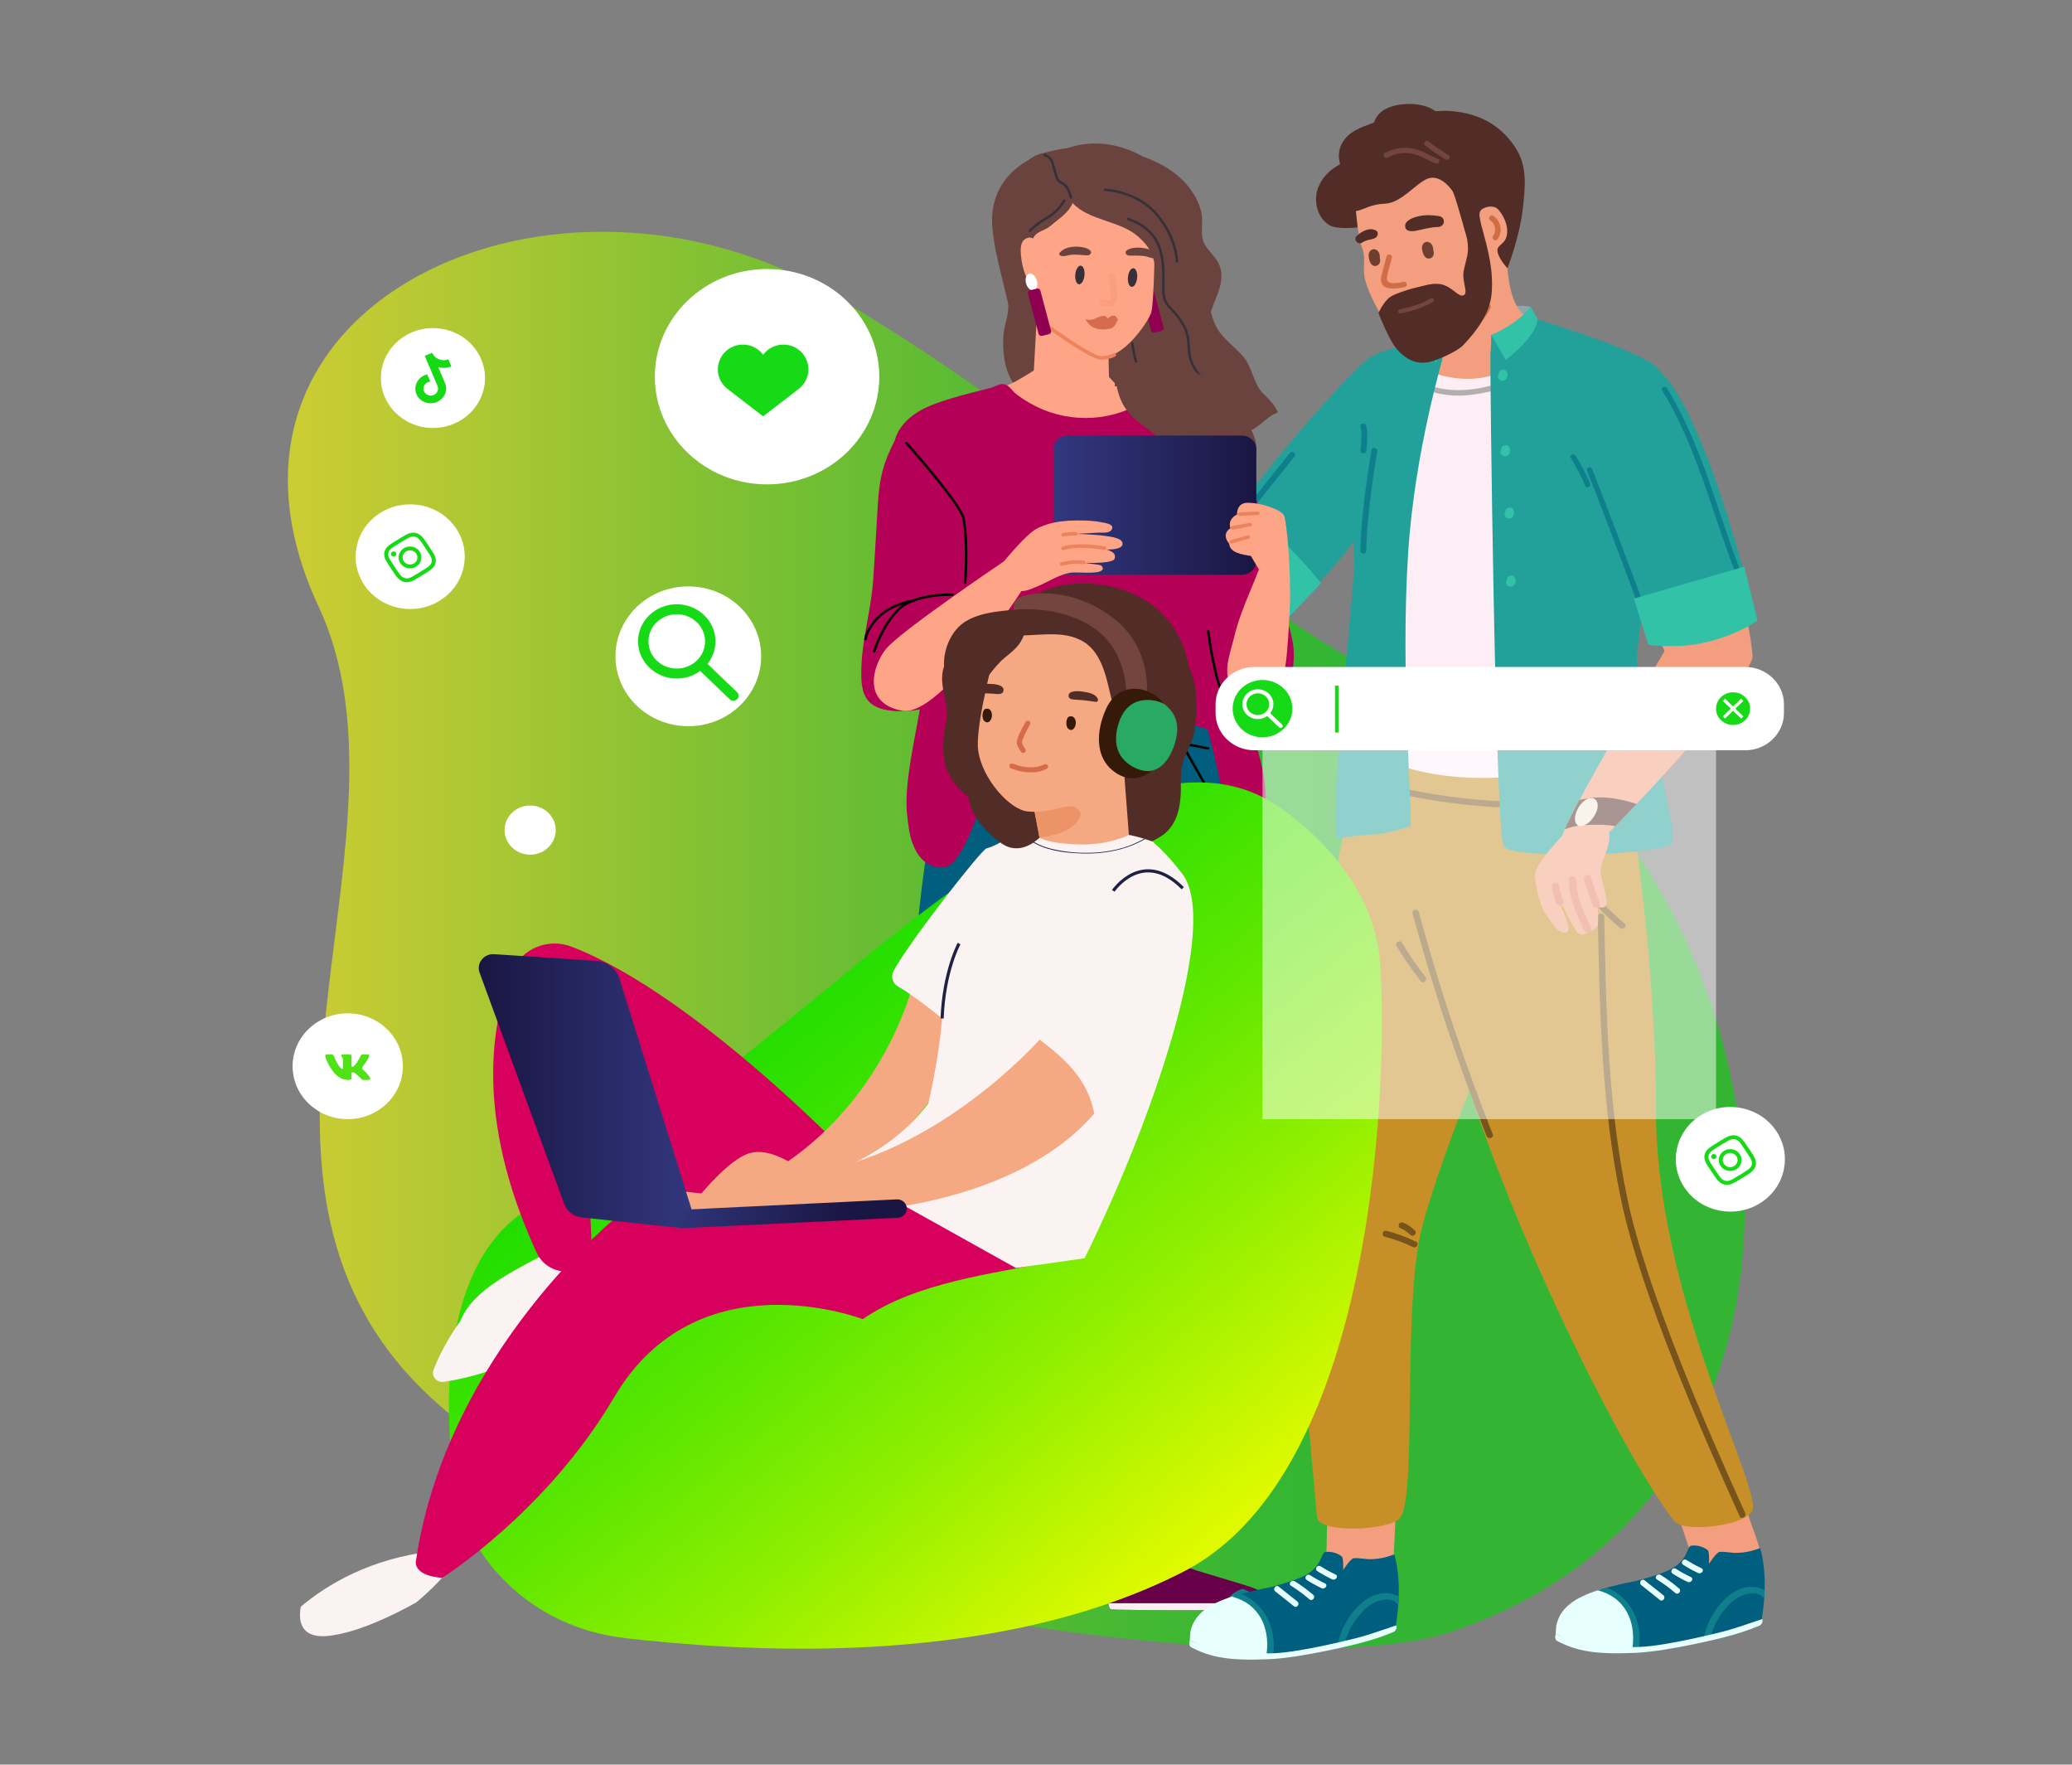<svg width="498" height="424" viewBox="0 0 498 424" fill="none" xmlns="http://www.w3.org/2000/svg">
<rect x="0" y="0" width="498" height="424" fill="#808080" stroke="none"/>
<path opacity="0.6" d="M348.581 392.175C309.658 405.226 146.621 386.717 96.772 328.786C51.219 275.847 101.621 199.418 76.552 145.685C42.57 72.846 133.54 31.468 200.435 70.971C267.331 110.475 307.628 156.437 347.866 168.626C421.788 191.02 462.147 354.098 348.581 392.175Z" fill="url(#paint0_linear)"/>
<path d="M392.983 395.926C385.761 396.289 380.423 395.734 373.924 392.591C373.869 392.564 374.056 390.569 374.067 390.517C374.989 386.358 378.373 383.859 384.519 381.975C391.383 383.157 393.819 389.933 392.983 395.926Z" fill="#E7FFFF"/>
<path d="M417.98 356.691C418.352 360.026 422.901 370.867 422.962 372.553C423.018 374.111 421.978 376.759 415.853 376.959C409.953 377.152 406.688 374.22 406.688 374.22L401.709 359.203C402.353 357.662 417.663 353.858 417.98 356.691Z" fill="#F39E7E"/>
<path d="M423.421 389.235C423.303 389.986 416.191 391.886 415.99 391.937C408.949 393.688 400.962 395.528 392.984 395.928C393.82 389.934 391.384 383.159 384.519 381.976C387.525 381.055 390.642 380.366 393.304 379.861C393.46 379.831 398.966 378.368 401.331 377.173C405.874 374.88 405.403 371.551 406.415 371.43C407.21 371.231 409.092 371.368 410.456 372.481C410.881 372.828 410.771 375.746 410.771 375.746C410.771 375.746 412.542 372.955 413.332 372.893C414.764 372.781 416.019 373.196 417.796 373.119C421.198 372.972 423.024 371.805 423.092 372.05C424.615 377.583 424.257 383.922 423.421 389.235Z" fill="#005E7F"/>
<path d="M393.985 395.871C393.444 395.905 392.901 395.933 392.36 395.955C393.246 389.483 390.508 383.772 384.032 382.128C384.913 381.857 385.164 381.763 386.239 381.476C391.981 383.866 394.743 389.671 393.985 395.871Z" fill="#107F8C"/>
<path d="M424.046 384.153C422.102 381.49 417.826 383.258 415.753 385.385C413.511 387.683 411.676 390.554 411.101 393.676C411.039 394.017 410.797 394.212 410.522 394.288C410.486 394.295 410.449 394.303 410.412 394.311C409.934 394.382 409.404 394.1 409.51 393.516C410.283 389.321 413.198 384.549 417.098 382.322C419.303 381.065 422.175 380.917 424.145 382.146C424.118 382.834 424.065 383.47 424.046 384.153Z" fill="#107F8C"/>
<path d="M422.85 390.628C420.174 391.736 417.85 392.487 415.042 393.234C414.969 393.302 401.191 396.794 393 397.154C383.518 397.569 378.965 396.761 374.266 394.294C373.45 393.865 373.922 392.591 373.922 392.591C377.426 394.418 386.957 396.019 394.151 395.727C400.948 395.451 414.237 392.01 414.374 391.974C417.263 391.217 420.511 390.017 423.422 389.073C423.767 388.961 423.699 390.277 422.85 390.628Z" fill="#E7FFFF"/>
<path d="M398.935 384.432C397.444 383.245 395.955 382.059 394.465 380.872C393.753 380.305 394.575 379.162 395.291 379.733C396.781 380.92 398.272 382.107 399.761 383.293C400.474 383.86 399.651 385.003 398.935 384.432Z" fill="#E7FFFF"/>
<path d="M402.647 382.759C401.266 381.565 399.801 380.485 398.24 379.516C397.46 379.029 398.396 377.97 399.168 378.45C400.727 379.421 402.193 380.499 403.573 381.694C404.265 382.291 403.339 383.358 402.647 382.759Z" fill="#E7FFFF"/>
<path d="M405.593 380.095C404.357 379.514 403.17 378.86 402.025 378.127C401.249 377.63 402.05 376.474 402.825 376.97C403.97 377.701 405.158 378.357 406.394 378.938C407.229 379.331 406.418 380.483 405.593 380.095Z" fill="#E7FFFF"/>
<path d="M408.129 377.963C406.894 377.382 405.706 376.727 404.562 375.995C403.786 375.498 404.586 374.342 405.361 374.837C406.506 375.569 407.694 376.224 408.93 376.805C409.766 377.198 408.955 378.351 408.129 377.963Z" fill="#E7FFFF"/>
<path d="M329.732 85.634C332.555 84.06 336.229 83.499 336.229 83.499C336.229 83.499 339.695 101.486 332.482 117.966C325.165 134.682 307.157 149.893 305.687 149.523C298.644 147.749 289.314 142.666 287.573 137.016C287.164 135.685 299.596 119.835 300.382 118.669C305.4 111.221 325.456 88.018 329.732 85.634Z" fill="#21A19A"/>
<path d="M290.737 133.461L279.483 144.665C279.483 144.665 289.542 162.196 295.956 158.018C302.371 153.84 307.854 148.436 307.854 148.436L290.737 133.461Z" fill="#F19984"/>
<path d="M287.026 135.756C297.499 138.956 307.394 150.789 307.394 150.789L317.513 140.129C317.513 140.129 311.314 132.244 305.612 127.733C299.91 123.222 296.081 123.259 296.081 123.259L287.026 135.756Z" fill="#31C2A7"/>
<path d="M301 121.245C300.69 121.018 300.631 120.592 300.868 120.296L310.003 108.859C310.24 108.563 310.682 108.506 310.993 108.733C311.303 108.96 311.362 109.386 311.124 109.683L301.991 121.119C301.852 121.293 301.641 121.385 301.429 121.385C301.279 121.385 301.129 121.34 301 121.245Z" fill="#107F8C"/>
<path d="M302.05 151.261C301.042 155.695 296.025 158.664 291.462 157.704C288.74 157.127 286.77 154.89 284.831 153.143C279.853 148.654 271.15 139.071 264.396 131.597C262.324 129.315 260.443 127.236 258.909 125.55C258.909 125.55 258.909 125.55 258.904 125.539C257.897 124.455 257.043 123.548 256.378 122.846L255.471 109.686C255.471 109.686 257.192 110.79 259.822 112.496C261.87 113.825 264.472 115.529 267.248 117.361C273.373 121.409 280.365 126.139 284.162 129.051C289.211 132.947 294.237 136.674 298.508 141.385C301.086 144.208 302.921 147.429 302.05 151.261Z" fill="#F19984"/>
<path d="M262.743 123.132C262.743 123.132 258.494 124.533 255.4 123.441C252.306 122.35 250.471 120.947 248.726 120.5C246.981 120.055 240.691 121.188 239.252 120.734C237.812 120.281 238.679 118.402 238.679 118.402C238.679 118.402 236.231 118.365 234.385 117.922C232.538 117.478 232.689 115.519 232.689 115.519C232.689 115.519 231.114 113.797 232.613 112.684C234.111 111.571 241.407 109.923 240.685 109.558C239.961 109.192 233.272 112.018 233.044 109.746C232.858 107.886 236.612 106.414 239.043 105.386C241.336 104.416 246.143 104.037 249.304 104.252C252.467 104.468 260.485 114.244 260.485 114.244L262.743 123.132Z" fill="#F19984"/>
<path d="M246.407 107.599C246.407 107.599 233.641 107.457 236.223 110.649C238.806 113.842 250.53 113.508 250.53 113.508" fill="#F19984"/>
<path d="M245.475 107.623L249.551 107.597" stroke="#E27E66" stroke-width="2.143" stroke-miterlimit="10" stroke-linecap="round"/>
<path d="M243.817 107.598C243.817 107.598 232.328 107.455 234.652 110.648C236.977 113.842 247.527 113.508 247.527 113.508" fill="#CD8272"/>
<path d="M241.144 81.086C241.161 80.813 241.18 80.541 241.204 80.27C241.403 78.017 242.736 74.868 242.238 72.659C242.212 72.546 242.186 72.433 242.161 72.32C240.864 66.587 239.078 60.75 238.53 54.889C238.075 49.973 239.342 45.334 242.919 41.69C244.095 40.488 245.414 39.487 246.836 38.661C248.295 37.807 249.862 37.146 251.495 36.643C253.116 36.137 254.811 35.795 256.52 35.595C262.81 33.444 269.229 34.544 274.645 37.601C279.258 39.247 283.451 41.68 286.331 45.758C287.44 47.327 288.288 49.084 288.712 50.941C289.19 53.033 288.651 55.12 289.004 57.192C289.384 59.413 291.366 60.804 292.534 62.636C293.569 64.261 293.741 66.139 293.419 67.989C293.065 70.028 291.834 72.46 291.033 74.873C291.229 75.742 291.482 76.597 291.816 77.433C293.207 80.908 296.189 82.77 298.63 85.468C301.218 88.335 301.095 92.387 304.022 94.989C304.106 95.066 304.196 95.147 304.281 95.229C305.44 96.314 306.593 97.728 307.133 99.116C306.478 99.361 305.86 99.669 305.281 100.059C303.303 101.402 302.313 102.88 299.879 103.7C297.898 104.367 295.836 104.853 293.821 105.419C289.575 106.596 286.324 108.427 282.488 110.45C282.054 109.768 281.658 109.06 281.296 108.343C281.179 108.117 281.069 107.896 280.958 107.668C280.476 106.684 280.034 105.685 279.586 104.692C278.317 101.889 277.042 99.088 275.779 96.285C275.643 95.991 275.516 95.701 275.381 95.407C275.075 94.731 274.761 94.051 274.454 93.369C274.146 92.687 273.833 92.006 273.516 91.334C271.642 92.052 269.665 92.523 267.788 92.777C265.381 93.1 262.413 93.456 259.991 92.729C259.986 92.736 259.988 92.742 259.989 92.747C259.955 92.858 259.851 92.962 259.731 92.986C256.768 93.492 253.438 93.87 250.7 92.904C249.331 94.338 247.273 95.03 245.305 93.742C241.644 91.342 240.909 84.965 241.144 81.086Z" fill="#6A433E"/>
<path d="M266.382 83.198L266.715 99.015L257.232 102.835L247.937 98.895L249.495 70.585L264.155 77.845L266.382 83.198Z" fill="#FFA587"/>
<path d="M277.522 79.91L279.15 79.511C279.529 79.419 279.757 79.049 279.66 78.687L277.099 69.055C277.003 68.692 276.618 68.474 276.24 68.566L274.611 68.965C274.233 69.057 274.005 69.427 274.101 69.789L276.662 79.421C276.759 79.784 277.143 80.002 277.522 79.91Z" fill="#8F0051"/>
<path d="M277.566 57.584C277.566 57.584 277.394 72.691 276.702 75.056C276.01 77.421 269.61 86.564 264.664 85.665C259.717 84.765 249.375 76.974 249.375 76.974L244.553 62.102C244.553 62.102 245.186 54.074 246.105 52.941C247.024 51.808 258.528 41.65 260.217 42.07C261.907 42.489 266.306 43.457 268.896 45.7C271.487 47.943 277.566 57.584 277.566 57.584Z" fill="#FFA587"/>
<path d="M260.652 66.168C260.772 64.934 260.374 63.889 259.764 63.834C259.153 63.78 258.56 64.736 258.441 65.97C258.321 67.204 258.719 68.249 259.329 68.303C259.94 68.357 260.532 67.401 260.652 66.168Z" fill="#36303A"/>
<path d="M273.308 66.789C273.189 68.022 272.596 68.978 271.985 68.923C271.374 68.868 270.976 67.824 271.096 66.59C271.216 65.356 271.809 64.401 272.419 64.456C273.031 64.51 273.428 65.555 273.308 66.789Z" fill="#36303A"/>
<path d="M271.885 59.677C273.851 59.224 276.945 59.557 278.106 61.371C278.168 61.468 278.182 61.602 278.12 61.703C277.605 62.527 275.893 61.657 275.163 61.548C274.034 61.377 272.974 61.436 271.847 61.425C271.45 61.422 271.037 61.463 270.743 61.132C270.036 60.336 271.267 59.818 271.885 59.677Z" fill="#6A433E"/>
<path d="M261.99 61.128C261.67 61.436 261.263 61.361 260.867 61.335C259.744 61.26 258.695 61.121 257.556 61.204C256.821 61.258 255.045 61.993 254.6 61.134C254.546 61.028 254.571 60.896 254.641 60.805C255.946 59.087 259.054 58.992 260.973 59.592C261.578 59.781 262.76 60.389 261.99 61.128Z" fill="#6A433E"/>
<path d="M244.031 65.99C243.37 62.312 242.921 58.574 243.749 54.952C243.565 54.549 243.082 54.347 242.837 53.975C242.593 53.603 242.962 52.913 243.335 53.169C243.162 50.332 242.991 47.454 243.615 44.676C244.24 41.898 245.77 39.185 248.304 37.712C250.654 36.346 253.62 36.2 256.279 36.865C257.262 35.354 259.457 35.146 261.304 35.323C264.727 35.653 268.061 36.764 270.969 38.523C271.646 38.932 272.425 39.362 272.96 39.939C273.474 40.493 274.242 40.849 274.837 41.332C276.153 42.399 277.255 43.697 278.15 45.106C279.009 46.459 279.683 47.918 280.192 49.424C281.467 53.205 281.762 57.216 282.046 61.182C282.271 64.29 282.494 67.399 282.718 70.507C282.784 71.419 282.847 72.356 282.569 73.231C282.291 74.106 281.591 74.918 280.653 75.08C280.931 75.404 280.575 75.99 280.144 75.918C278.62 72.478 278.409 68.66 277.81 64.966C277.213 61.272 276.445 59.422 273.591 56.876C269.174 52.934 261.781 53.105 257.785 48.77C256.927 51.109 254.519 52.514 252.608 54.185C250.958 55.627 249.242 55.379 248.276 57.309C247.515 56.796 246.379 57.205 245.863 57.948C245.346 58.691 245.298 59.639 245.334 60.532C245.393 61.988 245.631 63.438 246.042 64.84C246.349 65.886 246.759 66.921 247.44 67.789C247.778 68.219 248.179 68.605 248.467 69.067C248.787 69.581 248.957 70.168 249.107 70.749C249.511 72.305 249.251 79.115 248.51 79.346C246.015 76.152 245.192 72.073 244.436 68.149C244.298 67.43 244.161 66.71 244.031 65.99Z" fill="#6A433E"/>
<path d="M266.675 86.166C267.63 85.932 268.035 85.642 268.096 85.594C268.288 85.446 268.319 85.176 268.164 84.992C268.011 84.809 267.733 84.78 267.541 84.922C267.519 84.939 266.764 85.452 264.725 85.582C263.189 85.679 256.384 81.17 252.456 78.304C252.259 78.16 251.978 78.199 251.83 78.386C251.681 78.574 251.72 78.842 251.915 78.986C252.982 79.765 262.41 86.587 264.784 86.436C265.573 86.386 266.194 86.284 266.675 86.166Z" fill="#ED835C"/>
<path d="M266.948 73.467C267.286 73.384 267.598 73.231 267.831 72.968C268.607 72.092 267.813 66.379 267.436 63.964C267.4 63.73 267.172 63.569 266.929 63.604C266.688 63.64 266.517 63.857 266.554 64.091C267.114 67.675 267.498 71.879 267.144 72.421C266.717 72.901 265.362 72.626 264.922 72.491C264.688 72.419 264.436 72.542 264.36 72.767C264.284 72.992 264.413 73.233 264.647 73.305C264.818 73.36 265.989 73.702 266.948 73.467Z" fill="#FFA587"/>
<path d="M246.608 68.079C246.901 69.183 247.722 69.937 248.44 69.761C249.158 69.586 249.503 68.548 249.208 67.444C248.915 66.34 248.094 65.587 247.376 65.763C246.659 65.938 246.314 66.976 246.608 68.079Z" fill="white"/>
<path d="M250.48 80.697L252.108 80.299C252.487 80.206 252.715 79.836 252.618 79.474L250.057 69.842C249.961 69.479 249.576 69.26 249.198 69.353L247.569 69.751C247.191 69.844 246.963 70.213 247.059 70.575L249.62 80.207C249.717 80.571 250.101 80.79 250.48 80.697Z" fill="#8F0051"/>
<path d="M257.454 47.719C257.609 47.682 257.706 47.533 257.672 47.383C257.653 47.303 257.222 45.395 256.321 44.425C255.97 44.047 255.632 43.861 255.333 43.697C254.872 43.443 254.506 43.243 254.199 42.334C253.977 41.684 253.799 41.02 253.641 40.433C253.403 39.548 253.198 38.783 252.915 38.281C252.415 37.393 251.208 36.999 251.156 36.982C251 36.932 250.832 37.013 250.781 37.162C250.728 37.311 250.813 37.474 250.968 37.523C250.977 37.527 252.004 37.864 252.39 38.551C252.638 38.991 252.835 39.725 253.064 40.574C253.224 41.167 253.405 41.842 253.632 42.509C254.011 43.626 254.532 43.913 255.035 44.19C255.32 44.347 255.589 44.494 255.874 44.802C256.67 45.659 257.084 47.481 257.088 47.499C257.122 47.653 257.281 47.751 257.442 47.719C257.447 47.721 257.452 47.72 257.454 47.719Z" fill="#36303A"/>
<path d="M298.058 105.161C298.059 105.16 298.062 105.16 298.063 105.16C298.221 105.118 298.315 104.961 298.271 104.809C298.225 104.645 297.098 100.76 294.831 97.895C294.117 96.994 293.409 96.164 292.659 95.284C291.051 93.4 289.389 91.45 287.567 88.645C286.19 86.524 286.089 84.857 285.983 83.091C285.89 81.543 285.793 79.943 284.761 78.07C283.703 76.15 282.694 75.086 281.883 74.232C281.033 73.336 280.419 72.69 280.099 71.484C279.858 70.578 279.88 69.307 279.905 67.835C279.947 65.36 279.999 62.279 278.862 59.12C277.027 54.03 271.453 52.424 271.217 52.358C271.059 52.314 270.894 52.4 270.848 52.552C270.802 52.703 270.892 52.861 271.05 52.906C271.105 52.921 276.567 54.5 278.298 59.306C279.402 62.369 279.35 65.394 279.309 67.825C279.283 69.338 279.26 70.644 279.521 71.625C279.878 72.968 280.568 73.696 281.442 74.616C282.23 75.447 283.21 76.48 284.234 78.337C285.205 80.1 285.294 81.569 285.388 83.124C285.494 84.883 285.604 86.702 287.06 88.947C288.903 91.783 290.578 93.746 292.196 95.646C292.943 96.521 293.647 97.347 294.354 98.24C296.55 101.016 297.685 104.92 297.695 104.959C297.74 105.11 297.901 105.199 298.058 105.161Z" fill="#36303A"/>
<path d="M282.946 63.111C283.074 63.079 283.169 62.968 283.169 62.834C283.169 62.602 283.117 57.075 278.267 51.356C273.399 45.617 265.657 45.295 265.58 45.293C265.414 45.286 265.278 45.411 265.273 45.568C265.267 45.726 265.396 45.857 265.559 45.864C265.634 45.867 273.114 46.183 277.806 51.717C282.515 57.269 282.574 62.779 282.574 62.833C282.574 62.991 282.707 63.118 282.872 63.118C282.897 63.12 282.922 63.117 282.946 63.111Z" fill="#36303A"/>
<path d="M247.573 55.765C247.628 55.751 247.681 55.722 247.721 55.678C247.736 55.661 249.24 54.057 251.906 52.522C254.689 50.919 255.996 48.445 256.05 48.339C256.123 48.198 256.063 48.027 255.917 47.956C255.77 47.886 255.591 47.943 255.517 48.084C255.505 48.108 254.227 50.517 251.599 52.032C248.851 53.615 247.339 55.23 247.276 55.298C247.167 55.416 247.179 55.596 247.301 55.7C247.378 55.767 247.48 55.787 247.573 55.765Z" fill="#36303A"/>
<path d="M274.361 90.827C274.372 90.823 274.382 90.821 274.393 90.818C274.546 90.762 274.625 90.598 274.566 90.45C274.555 90.42 273.401 87.472 272.959 85.311C272.519 83.152 272.447 82.493 272.447 82.486C272.431 82.329 272.285 82.215 272.122 82.23C271.952 82.249 271.839 82.386 271.854 82.542C271.857 82.568 271.926 83.221 272.374 85.421C272.826 87.63 273.96 90.529 274.009 90.652C274.063 90.788 274.216 90.861 274.361 90.827Z" fill="#36303A"/>
<path d="M267.181 66.379C267.741 69.964 268.063 72.162 267.291 72.635C266.863 73.116 265.509 72.841 265.069 72.705" stroke="#ED835C" stroke-opacity="0.2" stroke-width="1.577" stroke-miterlimit="10" stroke-linecap="round"/>
<path d="M281.744 376.791C281.744 376.791 279.297 376.059 277.845 373.711C276.392 371.363 275.627 369.164 275.627 369.164C275.627 369.164 275.933 368.797 274.557 369.897C273.18 370.998 271.345 374.081 271.421 376.353C271.498 378.626 269.739 380.46 273.41 380.9C277.08 381.341 281.515 379.653 281.745 379.433C281.975 379.214 281.744 376.791 281.744 376.791Z" fill="#FFA587"/>
<path d="M279.45 349.845L276.314 378.397H266.928L265.482 347.303L279.45 349.845Z" fill="#FFA587"/>
<path d="M234.493 345.925L228.284 376.464L218.849 374.133L220.88 341.991L234.493 345.925Z" fill="#FFA587"/>
<path d="M275.476 97.032C275.476 97.032 271.62 96.005 269.496 93.731C267.371 91.457 265.723 89.696 265.723 89.696L250.165 87.936C250.165 87.936 246.724 90.21 244.048 91.677C241.372 93.144 239.689 93.364 239.689 93.364C239.689 93.364 244.34 100.04 246.105 100.626C247.871 101.212 252.459 103.193 256.818 103.193C261.177 103.193 263.012 103.927 267.218 101.873C271.423 99.82 275.476 97.032 275.476 97.032Z" fill="#FFA587"/>
<path d="M207.015 160.808C207.14 153.723 209.316 146.799 209.834 139.733C210.347 132.718 210.542 128.031 210.997 121.012C211.399 114.809 212.2 111.439 215.056 105.818C216.225 101.54 220.116 98.79 224.245 97.21C227.226 96.069 230.308 95.196 233.403 94.391C234.957 93.987 236.516 93.602 238.073 93.208C239.212 92.919 240.514 91.906 241.706 92.423C242.687 92.849 243.295 93.902 244.096 94.56C245.169 95.442 246.366 96.185 247.577 96.886C249.575 98.041 251.737 98.935 253.987 99.533C258.476 100.728 263.281 100.735 267.77 99.543C269.196 99.165 270.571 98.633 271.928 98.068C272.455 97.848 273.021 97.673 273.522 97.401C274.021 97.131 274.367 96.729 274.858 96.442C275.926 95.814 276.653 96.568 277.623 96.959C278.654 97.372 279.684 97.785 280.714 98.202C282.827 99.059 284.934 99.934 287.004 100.887C291.068 102.756 294.209 105.545 297 108.885C299.48 111.854 300.213 115.632 301.562 119.259C302.977 123.063 304.723 124.546 305.653 128.496C306.469 131.964 305.406 138.704 306.848 142.101C308.327 145.586 310.647 152.115 310.906 155.93C311.141 159.398 310.612 163.097 308.999 166.237C307.347 169.448 304.395 171.558 300.618 171.75C300.147 171.773 299.682 171.765 299.219 171.739C300.024 171.787 301.702 178.152 301.94 178.975C303.338 183.801 304.805 189.852 303.859 194.865C302.085 204.264 292.495 208.068 291.991 206.905C291.291 205.283 292.628 183.762 290.382 178.515C282.96 175.147 274.406 175.056 266.304 175.177C258.277 175.296 250.26 175.794 242.284 176.651C239.745 183.889 237.206 191.127 234.666 198.365L232.52 204.482C232.055 205.806 231.711 207.645 230.503 208.575C230.261 208.762 229.982 208.883 229.694 208.95C229.667 209.108 229.533 209.239 229.336 209.163C229.209 209.114 229.088 209.06 228.964 209.008C228.387 208.965 227.86 208.715 227.58 208.317C219.958 209.186 218.496 201.173 217.969 195.17C217.353 188.143 219.916 177.414 221.073 170.458C219.196 170.833 217.264 170.981 215.326 170.866C212.985 170.727 210.333 170.26 208.732 168.455C206.956 166.449 206.971 163.284 207.015 160.808Z" fill="#B40057"/>
<path d="M267.918 92.552C267.969 92.157 268.051 91.789 268.155 91.44C267.938 89.982 267.828 88.504 267.726 87.044C267.701 86.672 268.301 86.554 268.326 86.93C268.403 88.036 268.489 89.165 268.624 90.289C271.145 85.619 279.234 86.094 283.767 87.74C288.41 89.426 292.308 92.706 294.66 96.848C298.034 99.451 301.247 102.493 301.908 106.765C302.263 109.055 301.537 111.921 299.759 113.381C297.493 113.036 295.407 112.17 293.081 112.048C290.618 111.918 288.403 112.422 286.063 113.097C285.121 113.369 283.977 113.735 282.854 113.881C282.46 113.665 282.096 113.386 281.776 113.028C280.275 111.346 280.371 108.883 279.426 106.949C278.297 104.643 275.977 103.209 273.97 101.666C271.91 100.082 270.272 98.296 269.307 95.906C268.9 94.899 268.612 93.858 268.396 92.803C268.206 92.923 267.883 92.831 267.918 92.552Z" fill="#6A433E"/>
<path d="M237.148 351.312C229.821 351.192 225.582 350.643 218.414 349.072C217.331 348.834 216.248 348.592 215.165 348.344C215.671 327.583 215.846 308.472 217.564 284.188C219.037 263.388 218.661 243.666 220.518 222.894C222.812 197.22 228.624 174.627 228.624 174.627C248.612 170.84 270.635 169.022 290.257 175.214C290.257 175.214 295.949 196.705 295.941 205.478C295.93 217.336 295.699 229.193 295.247 241.042C294.343 264.74 292.258 288.341 289.597 311.917C288.743 319.481 285.155 347.877 285.01 348.838C284.919 349.437 284.978 350.997 284.55 351.439C284.512 351.477 284.465 351.51 284.423 351.546C279.894 352.213 275.28 352.22 270.719 351.885C269.725 351.811 260.864 350.989 260.815 350.434C257.969 317.9 258.364 269.244 258.98 236.601C254.427 260.805 239.445 342.999 237.148 351.312Z" fill="#015E7E"/>
<path d="M241.419 172.23C241.419 172.23 233.976 208.027 226.736 208.419C219.498 208.81 218.468 199.078 218.468 199.078C218.468 199.078 223.473 176.73 223.576 176.436C223.678 176.143 227.45 170.276 230.406 170.276C233.364 170.275 241.419 172.23 241.419 172.23Z" fill="#B40057"/>
<path d="M266.407 385.224C266.509 386.069 266.712 386.645 267.073 386.696C268.631 386.931 301.285 387.037 302.263 386.644C302.633 386.497 302.821 385.921 302.873 385.223C302.967 384.061 302.691 382.541 302.263 382.049C301.582 381.256 286.017 377.21 283.771 375.943C282.517 375.233 280.385 373.625 279.472 373.625C278.559 373.625 276.978 374.347 275.123 375.35C270.905 377.627 266.877 376.315 266.877 376.315C266.877 376.315 266.059 382.354 266.407 385.224Z" fill="#69004A"/>
<path d="M266.408 385.224C266.51 386.069 266.713 386.644 267.075 386.696C268.632 386.931 301.287 387.037 302.265 386.644C302.635 386.497 302.823 385.922 302.874 385.224H266.408Z" fill="#FDEEF6"/>
<path d="M206.521 393.084C206.545 393.589 206.588 393.97 206.63 394.058C206.857 394.522 215.531 395.114 218.516 394.221C221.502 393.335 220.872 391.334 222.267 390.554C223.662 389.779 228.135 386.185 228.105 385.387C228.086 385.029 228.08 384.554 228.086 384.008C228.093 381.168 228.282 376.461 228.282 376.461C228.282 376.461 226.912 375.716 226.367 375.041C225.829 374.372 224.6 373.228 222.599 373.069C220.598 372.905 218.617 373.515 218.011 374.66C217.815 375.035 217.222 376.602 216.695 377.77C216.243 378.768 210.496 385.295 209.23 386.669C207.964 388.042 206.979 389.492 206.685 390.613C206.508 391.288 206.49 392.321 206.521 393.084Z" fill="#69004A"/>
<path d="M206.521 393.084C206.546 393.589 206.588 393.97 206.631 394.058C206.857 394.522 212.2 396.034 217.77 394.684C221.619 393.751 220.872 391.334 222.267 390.554C223.662 389.779 228.136 386.185 228.105 385.387C228.086 385.029 228.081 384.554 228.086 384.008C227.622 384.782 223.943 387.96 222.769 388.595C221.264 389.398 220.676 389.938 220.266 390.772C219.857 391.599 219.171 392.673 217.465 393.119C215.759 393.553 212.309 393.813 208.983 393.52C207.897 393.424 206.832 393.148 206.521 393.084Z" fill="#FDEEF6"/>
<path d="M242.129 134.318C242.129 134.318 216.196 151.759 212.873 156.02C209.551 160.282 207.341 168.991 216.799 170.778C226.255 172.566 246.788 140.052 246.788 140.052L242.129 134.318Z" fill="#FFA587"/>
<path d="M296.578 153.256C298.49 145.213 302.504 138.487 304.281 131.67C304.312 131.55 304.46 131.422 304.597 131.44C306.339 131.656 310.958 130.602 309.941 147.252C309.801 150.376 309.608 153.499 309.335 156.615C309.126 158.986 308.893 161.423 307.902 163.633C306.348 167.1 301.676 170.851 297.189 166.557C293.209 162.748 295.561 157.538 296.578 153.256Z" fill="#FFA587"/>
<path d="M231.963 140.337C232.116 140.337 232.246 140.226 232.26 140.077C232.268 139.988 233.05 131.085 231.874 124.526C231.256 121.077 218.582 106.827 218.043 106.222C217.936 106.102 217.748 106.09 217.624 106.191C217.499 106.293 217.484 106.474 217.59 106.593C217.721 106.74 230.697 121.328 231.287 124.623C232.451 131.11 231.675 139.94 231.666 140.028C231.652 140.185 231.773 140.323 231.937 140.336C231.946 140.337 231.955 140.337 231.963 140.337Z" fill="black"/>
<path d="M210.132 156.779C210.262 156.779 210.383 156.697 210.419 156.57C210.436 156.511 212.13 150.757 216.007 146.797C219.847 142.877 228.84 143.167 228.931 143.171C229.123 143.187 229.234 143.053 229.24 142.896C229.247 142.739 229.118 142.606 228.955 142.6C228.571 142.585 219.596 142.301 215.574 146.406C211.592 150.47 209.862 156.357 209.845 156.416C209.801 156.569 209.894 156.726 210.052 156.767C210.079 156.776 210.105 156.779 210.132 156.779Z" fill="black"/>
<path d="M207.996 153.881C208.145 153.881 208.274 153.773 208.291 153.626C208.294 153.6 208.629 150.971 211.712 148.155C214.82 145.315 219.534 144.593 219.582 144.587C219.744 144.563 219.856 144.417 219.831 144.262C219.807 144.106 219.654 144 219.492 144.023C219.292 144.053 214.545 144.779 211.302 147.742C208.049 150.713 207.713 153.451 207.7 153.567C207.682 153.724 207.8 153.863 207.964 153.881C207.974 153.881 207.985 153.881 207.996 153.881Z" fill="black"/>
<path d="M298.795 171.978C298.896 171.978 298.996 171.928 299.051 171.837C299.135 171.702 299.088 171.527 298.947 171.446C298.901 171.42 294.369 168.79 292.889 163.186C291.383 157.478 290.687 151.691 290.679 151.634C290.661 151.477 290.512 151.362 290.35 151.382C290.186 151.401 290.069 151.542 290.088 151.698C290.096 151.757 290.796 157.579 292.313 163.326C293.855 169.169 298.449 171.827 298.644 171.938C298.691 171.965 298.744 171.978 298.795 171.978Z" fill="black"/>
<path d="M288.318 129.36C288.338 129.36 288.358 129.358 288.377 129.354C288.539 129.324 288.643 129.173 288.611 129.019C288.549 128.726 287.544 121.466 287.162 118.694C287.139 118.537 286.989 118.428 286.827 118.449C286.664 118.47 286.549 118.613 286.571 118.769C286.627 119.177 287.95 128.76 288.027 129.131C288.055 129.265 288.179 129.36 288.318 129.36Z" fill="black"/>
<path d="M229.945 185.109C230.074 185.109 230.192 185.029 230.23 184.904C230.252 184.834 232.405 177.915 234.685 175.939C236.978 173.953 240.66 172.952 240.697 172.942C240.855 172.899 240.948 172.743 240.903 172.59C240.859 172.439 240.694 172.35 240.536 172.392C240.381 172.433 236.681 173.439 234.286 175.515C231.88 177.598 229.748 184.451 229.658 184.742C229.612 184.893 229.702 185.052 229.859 185.097C229.888 185.105 229.917 185.109 229.945 185.109Z" fill="black"/>
<path d="M290.384 180.12C290.521 180.12 290.645 180.029 290.675 179.897C290.711 179.743 290.61 179.59 290.45 179.556C290.34 179.533 279.348 177.193 266.825 176.249C255.897 175.426 242.114 177.113 241.975 177.131C241.813 177.151 241.697 177.294 241.719 177.451C241.741 177.607 241.886 177.717 242.053 177.698C242.19 177.681 255.912 176 266.779 176.819C279.262 177.76 290.211 180.09 290.321 180.114C290.343 180.118 290.363 180.12 290.384 180.12Z" fill="black"/>
<path d="M264.703 175.536C265.481 175.536 266.09 174.629 266.09 173.471C266.09 172.314 265.481 171.407 264.703 171.407C263.924 171.407 263.314 172.313 263.314 173.471C263.314 174.63 263.924 175.536 264.703 175.536ZM264.703 171.978C265.077 171.978 265.495 172.591 265.495 173.471C265.495 174.351 265.078 174.965 264.703 174.965C264.328 174.965 263.911 174.351 263.911 173.471C263.91 172.591 264.327 171.978 264.703 171.978Z" fill="black"/>
<path d="M262.626 218.058C262.784 218.058 262.916 217.939 262.923 217.786L265 176.927C265.008 176.77 264.881 176.636 264.717 176.629C264.528 176.621 264.412 176.742 264.405 176.9L262.329 217.758C262.321 217.915 262.447 218.05 262.612 218.057C262.617 218.058 262.62 218.058 262.626 218.058Z" fill="black"/>
<path d="M263.211 206.566C263.369 206.566 263.502 206.446 263.508 206.292C263.515 206.135 263.388 206.002 263.224 205.995C263.117 205.989 260.614 205.814 259.758 201.615C258.858 197.206 260.561 176.538 260.578 176.33C260.592 176.173 260.469 176.035 260.306 176.022C260.14 176.014 259.998 176.127 259.985 176.284C259.914 177.137 258.258 197.239 259.174 201.724C260.125 206.391 263.073 206.559 263.198 206.565C263.203 206.566 263.207 206.566 263.211 206.566Z" fill="black"/>
<path d="M291.888 192.761C291.936 192.761 291.984 192.75 292.031 192.727C292.174 192.65 292.227 192.478 292.15 192.339L284.299 178.521C284.22 178.382 284.04 178.332 283.895 178.407C283.75 178.482 283.698 178.656 283.776 178.794L291.626 192.612C291.679 192.708 291.782 192.761 291.888 192.761Z" fill="black"/>
<path d="M238.157 189.143C238.253 189.143 238.349 189.098 238.405 189.014L246.539 177.131C246.629 176.998 246.591 176.821 246.454 176.735C246.317 176.649 246.132 176.684 246.041 176.818L237.908 188.7C237.818 188.833 237.856 189.01 237.993 189.096C238.044 189.127 238.1 189.143 238.157 189.143Z" fill="black"/>
<path d="M268.64 76.824C268.656 76.79 266.003 76.947 264.758 77.018C264.66 77.024 264.562 77.028 264.464 77.035C264.104 77.256 263.71 77.324 263.264 77.349C262.517 77.389 261.573 77.173 260.915 76.767C260.939 76.806 260.964 76.845 260.988 76.884C260.99 76.898 260.997 76.91 261.01 76.919C261.393 77.525 261.832 78.123 262.524 78.533C263.239 78.954 264.135 79.145 265.025 79.162C265.558 79.171 266.37 79.057 266.891 78.961C267.946 78.765 268.432 77.248 268.64 76.824Z" fill="#D56C4E"/>
<path d="M268.644 76.779C268.366 76.269 268.206 75.772 267.49 75.852C266.937 75.913 266.52 76.309 266.101 76.639C266.145 76.464 266.121 76.288 265.948 76.137C265.602 75.833 265.016 75.883 264.599 75.985C264.046 76.122 263.56 76.41 263.038 76.619C262.364 76.889 261.663 76.93 260.967 76.701C260.905 76.681 260.865 76.743 260.883 76.788C260.883 76.807 260.891 76.825 260.91 76.84C262.047 77.661 263.669 77.716 265.061 77.783C266.76 77.864 267.999 77.744 268.606 76.925C268.644 76.862 268.672 76.831 268.644 76.779Z" fill="#D56C4E"/>
<path d="M300.211 382.444C304.857 384.809 308.307 388.235 308.378 393.505C308.379 393.561 308.516 395.453 308.46 395.474C302.07 397.863 297.939 397.413 291.322 396.212C292.156 390.417 294.232 384.045 300.211 382.444Z" fill="#E7FFFF"/>
<path d="M290.593 396.075C291.142 391.081 293.31 383.26 298.745 381.728C299.406 382.041 299.552 382.112 300.676 382.682C295.043 383.015 292.641 391.11 292.107 396.35C291.601 396.266 291.097 396.174 290.593 396.075Z" fill="#107F8C"/>
<path d="M362.857 76.771H368.929L367.882 73.675C365.587 73.195 362.243 73.825 362.243 73.825L362.857 76.771Z" fill="#8BA8AC"/>
<path d="M305.036 397.444C297.813 397.806 292.476 397.251 285.977 394.108C285.921 394.082 286.108 392.086 286.119 392.035C287.04 387.875 290.425 385.376 296.571 383.493C303.436 384.675 305.872 391.45 305.036 397.444Z" fill="#E7FFFF"/>
<path d="M335.376 358.208C335.748 361.543 334.953 372.384 335.014 374.07C335.07 375.628 334.03 378.276 327.905 378.476C322.005 378.669 318.74 375.737 318.74 375.737L319.105 360.72C319.75 359.179 335.06 355.375 335.376 358.208Z" fill="#F39E7E"/>
<path d="M335.473 390.752C335.355 391.503 328.243 393.403 328.042 393.454C321.001 395.206 313.014 397.045 305.036 397.445C305.872 391.452 303.436 384.676 296.571 383.493C299.577 382.572 302.694 381.883 305.356 381.378C305.512 381.348 311.018 379.885 313.383 378.69C317.926 376.397 317.456 373.069 318.467 372.947C319.262 372.748 321.144 372.885 322.509 373.998C322.933 374.345 322.823 377.263 322.823 377.263C322.823 377.263 324.594 374.472 325.384 374.41C326.816 374.298 328.071 374.714 329.849 374.636C333.25 374.489 335.077 373.322 335.144 373.567C336.667 379.1 336.31 385.44 335.473 390.752Z" fill="#005E7F"/>
<path d="M306.037 397.388C305.496 397.422 304.953 397.45 304.412 397.472C305.298 391 302.56 385.289 296.084 383.645C296.965 383.374 297.216 383.28 298.291 382.993C304.033 385.383 306.794 391.188 306.037 397.388Z" fill="#107F8C"/>
<path d="M336.097 385.67C334.153 383.007 329.878 384.775 327.804 386.902C325.562 389.2 323.727 392.071 323.153 395.193C323.09 395.534 322.848 395.729 322.573 395.805C322.537 395.812 322.501 395.82 322.464 395.828C321.985 395.899 321.455 395.617 321.562 395.033C322.334 390.838 325.249 386.066 329.149 383.839C331.354 382.582 334.226 382.433 336.197 383.663C336.17 384.351 336.116 384.987 336.097 385.67Z" fill="#107F8C"/>
<path d="M334.902 392.145C332.227 393.253 329.902 394.004 327.095 394.751C327.022 394.819 313.244 398.311 305.053 398.671C295.57 399.087 291.018 398.278 286.318 395.811C285.503 395.382 285.975 394.108 285.975 394.108C289.478 395.935 299.009 397.536 306.204 397.244C313.001 396.968 326.29 393.527 326.426 393.491C329.316 392.734 332.564 391.534 335.475 390.59C335.819 390.478 335.75 391.794 334.902 392.145Z" fill="#E7FFFF"/>
<path d="M310.987 385.949C309.497 384.763 308.007 383.576 306.517 382.389C305.805 381.822 306.627 380.679 307.344 381.25C308.833 382.437 310.324 383.624 311.813 384.81C312.526 385.377 311.704 386.52 310.987 385.949Z" fill="#E7FFFF"/>
<path d="M314.698 384.277C313.318 383.083 311.853 382.004 310.292 381.034C309.511 380.547 310.447 379.488 311.22 379.968C312.779 380.939 314.245 382.017 315.625 383.212C316.317 383.808 315.391 384.875 314.698 384.277Z" fill="#E7FFFF"/>
<path d="M317.645 381.612C316.41 381.031 315.221 380.377 314.077 379.644C313.301 379.147 314.102 377.991 314.877 378.487C316.022 379.218 317.21 379.874 318.446 380.455C319.281 380.848 318.47 382 317.645 381.612Z" fill="#E7FFFF"/>
<path d="M320.182 379.48C318.947 378.899 317.758 378.244 316.614 377.511C315.838 377.015 316.639 375.858 317.414 376.354C318.559 377.086 319.747 377.741 320.983 378.322C321.818 378.715 321.007 379.867 320.182 379.48Z" fill="#E7FFFF"/>
<path d="M327.905 180.892C327.905 180.892 338.109 208.004 349.427 249.497C360.745 290.988 389.816 349.358 402.409 365.508C404.754 368.515 421.348 366.528 421.348 362.18C421.348 353.419 398.009 309.357 398.009 266.97C398.009 226.83 390.71 185.608 390.71 185.608L327.905 180.892Z" fill="#C78F27"/>
<path d="M349.254 182.41L326.963 180.822C326.963 180.822 309.783 261.14 310.039 278.696C310.297 296.252 315.693 355.776 316.527 364.487C316.927 368.674 334.165 367.709 336.519 364.72C340.679 359.436 336.907 313.772 341.794 294.888C346.681 276.003 361.343 242.046 361.343 242.046L349.254 182.41Z" fill="#C78F27"/>
<path d="M339.497 219.491C344.427 237.61 350.365 255.45 357.292 272.959C357.641 273.842 359.132 273.457 358.779 272.566C351.854 255.058 345.915 237.217 340.984 219.098C340.734 218.176 339.246 218.569 339.497 219.491Z" fill="#77541B"/>
<path d="M335.66 227.286C337.393 230.261 339.353 233.082 341.525 235.776C342.132 236.53 343.216 235.474 342.616 234.729C340.526 232.136 338.66 229.399 336.993 226.538C336.509 225.705 335.175 226.453 335.66 227.286Z" fill="#77541B"/>
<path d="M375.042 200.702C376.148 209.989 382.385 216.911 389.359 222.966C390.094 223.605 391.188 222.56 390.451 221.919C383.833 216.173 377.639 209.558 376.585 200.702C376.473 199.764 374.929 199.757 375.042 200.702Z" fill="#77541B"/>
<path d="M384.028 220.218C384.472 243.036 384.935 266.029 389.661 288.479C394.301 310.519 408.832 343.799 418.117 364.333C418.511 365.207 419.841 364.451 419.449 363.586C410.217 343.167 395.763 310.001 391.149 288.085C386.451 265.767 386.013 242.903 385.57 220.218C385.552 219.264 384.009 219.264 384.028 220.218Z" fill="#77541B"/>
<path d="M323.754 187.417C346.967 194.679 370.678 195.967 394.722 191.911C395.701 191.746 395.284 190.32 394.313 190.484C370.545 194.492 347.105 193.167 324.165 185.99C323.217 185.692 322.814 187.122 323.754 187.417Z" fill="#77541B"/>
<path d="M336.536 295.089C337.466 295.473 338.273 296.004 338.969 296.71C339.652 297.406 340.742 296.356 340.06 295.663C339.283 294.875 338.355 294.24 337.316 293.81C336.934 293.653 336.486 293.694 336.259 294.076C336.07 294.393 336.15 294.929 336.536 295.089Z" fill="#77541B"/>
<path d="M332.846 297.167C335.179 297.77 337.413 298.587 339.569 299.635C340.454 300.065 341.235 298.788 340.348 298.357C338.076 297.252 335.714 296.376 333.256 295.739C332.294 295.49 331.888 296.919 332.846 297.167Z" fill="#77541B"/>
<path d="M343.615 72.39L345.439 80.867L338.201 83.393C340.445 87.972 345.068 112.149 354.842 112.098C364.615 112.046 377.426 80.458 377.426 80.458C377.426 80.458 373.044 77.628 368.204 76.656C362.357 75.482 362.21 62.742 362.21 62.742L343.615 72.39Z" fill="#F39E7E"/>
<path d="M359.988 112.911C371.43 108.729 368.335 83.943 368.335 83.943C356.686 96.769 341.237 88.267 341.237 88.267C337.682 94.53 348.546 117.094 359.988 112.911Z" fill="#FDEEF6"/>
<path d="M373.706 85.434C369.504 91.084 361.62 93.611 354.764 94.715C347.908 95.82 340.54 94.384 336.352 88.679C335.857 88.004 336.974 87.308 337.466 87.979C341.921 94.046 349.942 94.55 356.896 93.004C362.779 91.696 369.093 89.453 372.719 84.578C373.215 83.91 374.199 84.771 373.706 85.434Z" fill="#B4AFAC"/>
<path d="M378.42 100.081C378.42 100.081 399.679 178.132 391.37 180.819C348.777 194.592 329.603 180.775 329.603 180.775L340.372 98.796L378.42 100.081Z" fill="#FDEEF6"/>
<path d="M338.453 132.73C336.51 162.326 339.596 195.665 338.998 198.551C329.603 201.465 329.846 199.961 321.589 201.46C318.61 202.001 325.83 139.595 325.476 134.465C323.55 106.575 333.897 84.269 333.897 84.269L345.404 80.457C345.404 80.457 345.049 81.62 345.293 81.919C345.721 82.443 346.019 82.521 346.019 82.521C346.019 82.521 346.568 83.943 346.865 85.43C346.808 86.275 340.068 108.148 338.453 132.73Z" fill="#21A19A"/>
<path d="M401.774 202.624C399.524 205.601 360.805 206.724 361.346 202.951C359.363 198.847 358.084 86.9 358.213 85.039C358.414 83.688 358.414 80.515 358.414 80.515L368.333 76.414C368.333 76.414 388.757 82.404 396.543 87.019C408.397 94.047 397.196 121.928 393.431 157.281C392.617 164.908 404.032 199.636 401.774 202.624Z" fill="#21A19A"/>
<path d="M376.438 109.234C376.029 101.252 389.859 82.048 398.355 88.71C409.719 97.62 421.447 146.163 421.447 146.163C414.502 150.788 396.14 149.875 396.14 149.875C396.14 149.875 376.845 117.217 376.438 109.234Z" fill="#21A19A"/>
<path d="M367.883 73.675L369.546 76.706C369.256 81.005 361.926 86.478 361.926 86.478L358.414 80.516C365.765 77.187 367.882 73.675 367.883 73.675Z" fill="#31C2A7"/>
<path d="M345.129 79.341L344.173 81.105C343.981 83.212 345.131 87.42 345.131 87.42L346.106 82.622C345.659 81.691 345.129 79.341 345.129 79.341Z" fill="#31C2A7"/>
<path d="M417.917 136.159C418.202 136.91 417.021 137.435 416.735 136.68C411.282 122.276 407.614 107.114 399.483 93.776C399.06 93.083 400.247 92.569 400.665 93.255C408.796 106.592 412.464 121.755 417.917 136.159Z" fill="#107F8C"/>
<path d="M382.649 112.641C387.032 123.84 391.301 135.08 395.456 146.359C395.735 147.112 394.554 147.637 394.274 146.88C390.12 135.601 385.851 124.361 381.467 113.162C381.173 112.413 382.355 111.888 382.649 112.641Z" fill="#107F8C"/>
<path d="M382.19 116.195C382.509 116.937 381.327 117.459 381.008 116.716C380.012 114.398 378.851 112.168 377.516 110.012C377.089 109.321 378.275 108.807 378.698 109.49C380.032 111.646 381.194 113.876 382.19 116.195Z" fill="#107F8C"/>
<path d="M362.929 108.301C362.913 109.029 362.371 109.748 361.539 109.6C360.849 109.477 360.39 108.776 360.75 108.156C360.763 108.133 360.78 108.116 360.793 108.097C360.792 107.94 360.816 107.784 360.879 107.631C361.009 107.313 361.297 107.073 361.643 106.984C362.046 106.88 362.47 107.033 362.697 107.369C362.874 107.631 362.935 107.992 362.929 108.301Z" fill="#31C2A7"/>
<path d="M362.313 90.168C362.296 90.896 361.755 91.616 360.922 91.467C360.232 91.343 359.773 90.643 360.134 90.022C360.147 90.001 360.162 89.983 360.177 89.963C360.176 89.806 360.2 89.65 360.263 89.498C360.393 89.179 360.681 88.939 361.025 88.851C361.429 88.748 361.854 88.9 362.081 89.236C362.259 89.498 362.321 89.858 362.313 90.168Z" fill="#31C2A7"/>
<path d="M363.904 123.278C363.888 124.006 363.347 124.726 362.515 124.577C361.825 124.454 361.366 123.753 361.726 123.133C361.739 123.111 361.754 123.094 361.768 123.075C361.767 122.917 361.792 122.761 361.854 122.608C361.985 122.29 362.273 122.05 362.617 121.961C363.02 121.858 363.445 122.011 363.672 122.346C363.849 122.609 363.911 122.969 363.904 123.278Z" fill="#31C2A7"/>
<path d="M364.272 139.643C364.256 140.371 363.715 141.091 362.883 140.942C362.193 140.819 361.734 140.118 362.094 139.498C362.107 139.476 362.122 139.459 362.136 139.44C362.135 139.282 362.16 139.126 362.223 138.973C362.353 138.655 362.641 138.415 362.985 138.326C363.389 138.223 363.814 138.376 364.041 138.711C364.219 138.973 364.28 139.333 364.272 139.643Z" fill="#31C2A7"/>
<path d="M339.76 33.978C349.369 31.779 359.069 37.01 361.777 44.888C364.486 52.765 363.093 61.265 361.742 67.149C360.391 73.033 355.716 76.797 353.922 77.83C352.128 78.863 344.722 85.436 338.934 83.704C334.882 82.49 328.314 70.11 327.904 66.221C327.546 62.827 328.342 62.216 327.355 59.509C326.368 56.804 325.838 50.291 325.838 50.291C325.81 46.307 330.152 36.177 339.76 33.978Z" fill="#F39E7E"/>
<path d="M329.988 63.79C330.499 64.047 331.124 63.875 331.463 63.421C331.783 62.993 331.779 62.477 331.639 61.978C331.684 61.332 331.524 60.662 331.052 60.217C330.634 59.824 329.983 59.764 329.525 60.102C329.118 60.401 328.941 60.891 328.951 61.401C328.968 62.2 329.229 63.409 329.988 63.79Z" fill="#6E3F30"/>
<path d="M342.944 62.032C343.469 62.26 344.083 62.056 344.395 61.584C344.69 61.138 344.656 60.623 344.487 60.132C344.494 59.484 344.294 58.824 343.796 58.405C343.357 58.034 342.703 58.011 342.265 58.372C341.877 58.693 341.728 59.193 341.767 59.701C341.832 60.499 342.163 61.692 342.944 62.032Z" fill="#6E3F30"/>
<path d="M332.177 68.238C333.175 69.88 336.084 69.304 337.647 68.968C338.483 68.788 338.188 67.542 337.352 67.722C335.92 68.03 332.84 68.692 333.371 66.354C333.705 64.881 334.152 63.422 334.542 61.961C334.753 61.166 333.484 60.78 333.272 61.576C332.882 63.039 332.456 64.498 332.101 65.969C331.92 66.723 331.749 67.531 332.177 68.238Z" fill="#CE6D46"/>
<path d="M365.951 50.595C365.176 57.057 362.314 64.454 362.314 64.454C362.314 64.454 359.804 61.79 359.907 60.021C359.969 58.962 361.462 58.609 361.977 57.186C362.684 55.234 361.99 52.515 360.135 50.38C359.151 49.248 357.218 49.561 356.205 50.266C355.664 50.642 355.512 51.288 355.595 51.924C355.679 52.566 355.9 53.615 356.191 54.875C355.172 55.723 353.666 56.121 352.255 55.889C351.313 53.073 349.767 46.841 349.039 45.807C348.098 44.474 345.695 41.848 342.986 42.983C340.277 44.118 336.771 48.765 332.922 48.934C329.308 49.092 328.366 50.197 325.878 50.752C325.925 50.83 326.272 54.637 326.272 54.637C326.272 54.637 321.304 55.243 319.452 54.06C317.196 52.619 316.254 50.13 316.306 47.612C316.351 45.421 317.439 43.357 318.958 41.758C319.859 40.81 320.948 40.084 322.101 39.453C321.751 38.263 321.522 36.429 322.48 34.564C324.023 31.561 327.209 30.578 330.221 29.449C330.226 29.422 330.753 27.879 331.868 26.96C334.333 24.925 338.574 24.765 340.867 25.131C342.533 25.397 343.677 25.806 345.051 26.727C345.997 26.702 346.925 26.599 347.805 26.634C357.145 27.004 361.961 31.784 364.457 35.849C366.985 39.964 366.689 44.44 365.951 50.595Z" fill="#522C26"/>
<path d="M359.928 57.493C359.434 58.167 358.35 57.425 358.843 56.752C359.743 55.522 359.426 53.788 358.149 52.918C357.45 52.441 358.222 51.401 358.922 51.877C360.791 53.149 361.242 55.697 359.928 57.493Z" fill="#CE6D46"/>
<path d="M345.084 39.289C343.319 38.616 341.729 37.533 339.891 37.045C337.684 36.458 335.441 36.822 333.45 37.857C332.712 38.241 332.187 37.098 332.918 36.718C334.879 35.697 337.112 35.269 339.327 35.64C341.595 36.021 343.457 37.324 345.562 38.127C346.341 38.425 345.865 39.586 345.084 39.289Z" fill="#73453E"/>
<path d="M347.431 38.298C345.743 37.276 344.111 36.176 342.539 34.995C341.879 34.5 342.647 33.492 343.307 33.988C344.879 35.169 346.51 36.27 348.199 37.291C348.909 37.72 348.136 38.724 347.431 38.298Z" fill="#73453E"/>
<path d="M345.576 54.545C343.729 54.567 342.036 55.134 340.244 55.453C339.249 55.63 337.792 55.662 337.718 54.38C337.635 52.951 339.715 52.248 340.863 51.981C342.514 51.597 344.177 51.65 345.839 51.925C347.607 52.216 347.328 54.524 345.576 54.545Z" fill="#522C26"/>
<path d="M330.586 57.142C330.076 57.462 329.386 57.534 328.804 57.677C328.264 57.811 327.79 58.031 327.326 58.328C326.879 58.615 326.25 58.388 325.962 58.011C325.643 57.594 325.726 57.028 326.102 56.672C327.221 55.608 329.101 54.566 330.659 55.36C331.437 55.755 331.202 56.754 330.586 57.142Z" fill="#522C26"/>
<path d="M358.257 73.936C357.4 76.073 355.61 77.672 353.84 79.14C351.838 80.8 349.658 82.211 347.326 83.407C346.591 83.784 345.873 82.743 346.61 82.364C348.667 81.309 350.618 80.091 352.419 78.666C354.267 77.206 356.221 75.554 357.098 73.364C357.399 72.616 358.554 73.194 358.257 73.936Z" fill="#CE6D46"/>
<path d="M331.299 75.175C331.299 75.175 333.8 81.752 335.789 83.959C338.287 86.73 340.956 87.802 344.342 86.764C346.276 86.171 350.305 84.383 351.686 82.93C355.004 79.446 358.123 75.22 358.507 70.516C358.97 64.844 357.711 60.283 356.14 54.497C354.731 54.153 353.118 54.464 351.708 54.121C352.336 56.376 352.983 58.057 352.802 60.386C352.676 62.023 351.971 63.791 351.752 65.422C351.438 67.753 352.928 70.385 351.805 70.927C350.518 71.547 349.171 68.918 346.35 68.302C344.938 68.054 343.546 68.286 342.175 68.651C340.536 69.02 338.888 69.442 337.303 69.993C336.206 70.376 334.415 70.954 333.601 71.779C331.979 73.422 331.35 75.308 331.299 75.175Z" fill="#522C26"/>
<path d="M421.111 158.284C416.748 170.484 382.576 204.199 382.576 204.199C382.576 204.199 374.55 204.601 375.53 200.759C376.849 195.59 400.085 156.424 400.085 156.424C400.085 156.424 402.465 154.596 406.596 153.687C420.816 150.894 421.562 157.022 421.111 158.284Z" fill="#F39E7E"/>
<path d="M385.448 195.936C385.448 195.936 387.351 199.541 386.694 202.437C386.035 205.334 384.912 207.148 384.705 208.759C384.498 210.372 386.405 215.828 386.151 217.169C385.898 218.509 383.966 217.978 383.966 217.978C383.966 217.978 384.245 220.164 384.054 221.865C383.862 223.567 381.947 223.684 381.947 223.684C381.947 223.684 380.483 225.309 379.213 224.116C377.943 222.924 375.411 216.638 375.149 217.329C374.887 218.02 378.484 223.616 376.315 224.111C374.538 224.516 372.63 221.361 371.321 219.328C370.087 217.41 369.102 213.178 368.903 210.333C368.705 207.489 377.136 199.09 377.136 199.09L385.448 195.936Z" fill="#F39E7E"/>
<path d="M377.931 210.546C377.442 210.555 377.055 210.943 377.064 211.41C377.067 211.519 377.128 214.097 377.848 216.535C378.554 218.929 380.643 223.34 380.732 223.526C380.938 223.943 381.46 224.141 381.905 223.947C382.349 223.751 382.546 223.248 382.343 222.822C382.322 222.777 380.218 218.342 379.549 216.072C378.894 213.85 378.834 211.4 378.834 211.375C378.83 211.238 378.794 211.109 378.731 210.995C378.578 210.722 378.276 210.539 377.931 210.546Z" fill="#E27E66"/>
<path d="M381.47 210.246C380.987 210.31 380.65 210.74 380.718 211.204C380.898 212.423 382.623 217.051 382.819 217.574C382.979 218.004 383.489 218.244 383.95 218.086C384.409 217.927 384.648 217.441 384.483 217.001C383.766 215.086 382.585 211.754 382.469 210.966C382.453 210.866 382.42 210.772 382.374 210.688C382.205 210.381 381.849 210.194 381.47 210.246Z" fill="#E27E66"/>
<path d="M373.919 212.112C373.431 212.115 373.036 212.496 373.039 212.966L373.041 213.572C373.044 214.255 373.746 216.16 374.047 216.948C374.222 217.396 374.724 217.615 375.183 217.453C375.641 217.291 375.875 216.804 375.708 216.364C375.288 215.265 374.826 213.876 374.81 213.565L374.807 212.957C374.806 212.815 374.769 212.681 374.704 212.564C374.554 212.294 374.259 212.111 373.919 212.112Z" fill="#E27E66"/>
<path d="M376.074 199.284C376.074 199.284 377.964 198.444 380.67 198.267C384.083 198.041 386.615 198.194 388.221 198.497C388.232 198.491 391.419 195.298 393.362 193.158C390.994 192.446 386.722 191.207 382.704 191.714C381.389 191.884 380.58 192.011 379.61 192.195C378.194 194.904 376.964 197.22 376.074 199.284Z" fill="#522C26"/>
<path d="M379.264 198.33C380.299 198.916 382.056 197.904 383.186 196.068C384.316 194.233 384.241 192.541 383.205 191.954C382.17 191.368 380.565 192.108 379.435 193.944C378.305 195.78 378.228 197.744 379.264 198.33Z" fill="#F4E6D7"/>
<path d="M418.418 143.908C419.632 146.137 421.563 157.022 421.111 158.284C416.748 170.484 400.086 156.424 400.086 156.424C400.086 156.424 398.325 152.612 397.319 150.927C403.47 152.571 412.117 142.787 418.418 143.908Z" fill="#F39E7E"/>
<path d="M396.185 154.913C396.185 154.913 402.912 156.046 410.323 154.252C417.733 152.457 422.42 149.125 422.42 149.125L419.214 136.159L392.693 143.827L396.185 154.913Z" fill="#31C2A7"/>
<path d="M327.659 133.014C327.269 133.007 326.957 132.699 326.964 132.325C327.146 122.2 329.618 108.309 329.643 108.17C329.708 107.801 330.076 107.552 330.459 107.618C330.843 107.681 331.101 108.032 331.035 108.4C331.011 108.538 328.557 122.328 328.377 132.349C328.369 132.72 328.055 133.016 327.672 133.016C327.667 133.015 327.663 133.015 327.659 133.014Z" fill="#107F8C"/>
<path d="M327.573 108.956C327.187 108.905 326.918 108.563 326.971 108.192C327.126 107.117 327.431 104.026 326.995 102.654C326.881 102.296 327.091 101.917 327.464 101.808C327.836 101.699 328.232 101.899 328.346 102.257C328.963 104.196 328.395 108.208 328.37 108.377C328.321 108.716 328.018 108.962 327.672 108.962C327.64 108.963 327.606 108.961 327.573 108.956Z" fill="#107F8C"/>
<path d="M336.547 74.802C336.547 74.802 341.286 73.962 344.151 72.112" stroke="#73453E" stroke-miterlimit="10" stroke-linecap="round" stroke-linejoin="round"/>
<path d="M306.101 193.064C306.101 193.064 329.699 207.112 331.652 230.884C333.604 254.658 331.814 353.333 284.494 377.619C237.174 401.905 174.538 396.308 150.562 393.653C126.587 390.998 113.294 373.489 110.324 361.433C107.354 349.378 102.558 304.47 127.78 289.985C153.002 275.499 179.492 253.307 205.962 231.697C232.433 210.087 277.797 174.812 306.101 193.064Z" fill="url(#paint1_linear)"/>
<path d="M139.4 297.299C139.4 297.299 146.744 297.672 147.644 312.165C147.644 312.165 130.615 326.809 107.612 330.295C105.885 330.557 110.027 318.987 110.65 317.42C113.612 309.962 122.94 305.159 139.4 297.299Z" fill="#FAF3F2"/>
<path d="M222.107 280.258H206.61C206.61 280.258 167.867 239.213 137.38 227.473C131.757 225.308 125.396 227.902 123.154 233.302C118.383 244.792 113.662 267.729 129.005 301.058C130.844 305.055 135.991 306.83 139.83 304.479C140.978 303.775 141.802 302.833 142.302 301.651L140.463 259.228C140.463 259.228 156.904 295.115 188.088 299.838C197.798 301.308 230.988 302.402 222.107 280.258Z" fill="#D8005D"/>
<path d="M72.282 386.058C78.776 380.599 89.124 374.474 104.061 372.718L109.112 375.682C109.112 375.682 105.891 380.24 100.006 385.055C94.598 388.068 86.246 392.15 79.322 393.035C72.59 393.894 71.597 389.992 72.282 386.058Z" fill="#FAF3F2"/>
<path d="M110.649 317.419C114.65 318.661 116.41 324.098 126.562 320.503C136.384 317.024 143.685 312.538 147.441 309.951C147.526 310.652 147.596 311.384 147.644 312.165C147.644 312.165 129.689 328.548 106.686 332.033C104.959 332.295 103.59 330.642 104.213 329.074C105.331 326.262 107.345 321.997 110.649 317.419Z" fill="#FAF3F2"/>
<path d="M221.539 291.014L148.967 291.768C148.967 291.768 107.523 324.66 100.006 374.816C100.006 374.816 98.758 378.505 106.249 379.136C106.249 379.136 131.306 363.437 147.644 335.681C167.677 301.65 207.365 316.969 207.365 316.969C220.406 307.95 238.832 306.114 252.714 303.109L221.539 291.014Z" fill="#D8005D"/>
<path d="M219.826 234.934C219.826 234.934 212.014 272.493 173.734 287.352L160.118 285.812L156.905 290.726L188.845 291.702C188.845 291.702 216.147 281.329 230.612 253.063C231.089 252.13 239.055 236.352 219.826 234.934Z" fill="#F5A983"/>
<path d="M201.624 280.952C201.624 280.952 214.553 276.61 223.115 265.158C224.577 258.758 225.84 251.71 226.434 244.725C226.434 244.725 219.935 239.366 215.872 237.055C214.557 236.306 214.06 234.723 214.725 233.401C217.712 227.465 235.774 204.161 237.127 203.837C244.481 202.076 262.926 182.106 284.168 209.978C293.285 221.94 277.104 269.073 260.679 302.337L244.183 304.676L201.624 280.952Z" fill="#FAF3F2"/>
<path d="M249.872 249.801C249.872 249.801 225.189 277.837 193.632 281.935C193.632 281.935 185.477 274.803 179.411 277.348C173.347 279.895 165.031 291.135 165.031 291.135H205.551C205.551 291.135 243.863 289.84 263.009 267.554C261.468 259.755 256.854 255.097 249.872 249.801Z" fill="#F5A983"/>
<path d="M275.247 201.599C270.656 204.259 265.215 205.256 259.893 205.072C254.679 204.891 248.253 203.988 245.113 199.495L245.349 199.489C247.046 201.86 249.806 203.228 252.652 203.947C255.468 204.622 258.363 204.949 261.266 204.918C264.201 204.93 267.12 204.52 269.926 203.7C271.692 203.174 273.386 202.452 274.975 201.547L275.247 201.599Z" fill="#1F2144"/>
<path d="M283.823 189.793C283.816 189.482 283.807 189.146 283.801 188.855C283.805 186.577 283.835 184.207 284.68 182.046C285.524 179.884 286.666 178.033 287.083 175.758C287.446 173.231 287.592 170.679 287.516 168.129C287.537 165.387 286.925 162.676 285.723 160.188C283.17 155.05 278.964 150.833 273.726 148.16C261.302 141.779 245.362 142.508 236.07 153.541C235.003 154.813 234.072 156.188 233.296 157.643C230.985 161.892 229.207 166.389 227.998 171.038C226.679 176.182 225.642 182.31 228.668 187.09C229.72 188.795 231.12 190.281 232.783 191.456C233.128 195.882 237.299 200.313 240.84 202.726C243.585 204.606 246.878 204.058 249.827 201.293C252.565 200.675 257.063 201.667 258.078 199.327C259.069 200.457 260.247 201.423 261.562 202.186C264.106 203.573 266.986 200.472 269.834 200.46C272.107 200.453 276.873 202.152 276.873 202.152C277.906 201.654 278.892 201.071 279.82 200.409C283.086 197.674 283.737 193.704 283.823 189.793Z" fill="#522C26"/>
<path d="M271.321 200.614C271.321 200.614 266.659 203.12 259.231 202.906C251.803 202.692 249.846 201.293 249.846 201.293L249.016 196.911L248.661 195.08L248.096 192.147L269.738 179.826L271.321 200.614Z" fill="#F5A983"/>
<path d="M267.771 188.718C264.65 194.038 249.542 195.705 246.262 194.854C241.624 193.664 235.153 185.679 235.012 179.119C234.928 175.671 236.014 169.924 237.137 164.83C237.137 164.83 237.137 164.798 237.137 164.785C237.314 164.023 237.49 163.262 237.662 162.54C237.679 162.439 237.701 162.339 237.729 162.241C238.744 157.99 239.65 154.747 239.65 154.747L252.76 146.684C252.76 146.684 268.316 155.084 268.575 155.435C268.833 155.785 275.479 171.145 275.479 171.145C275.479 171.145 270.874 183.418 267.771 188.718Z" fill="#F5A983"/>
<path d="M275.44 171.204C275.44 171.204 277.941 170.83 279.233 173.708C280.389 176.271 277.738 180.727 274.057 182.751C270.854 184.513 266.968 184.251 267.002 184.024C267.037 183.797 267.312 176.521 267.479 175.935C267.647 175.347 275.44 171.204 275.44 171.204Z" fill="#FF924F"/>
<path d="M255.748 199.754C253.869 200.539 251.882 201.056 249.848 201.291L249.018 196.909L248.663 195.079C250.645 195.003 252.613 194.709 254.526 194.202C257.636 193.361 258.487 193.659 259.439 194.809C260.391 195.96 258.79 198.339 255.748 199.754Z" fill="#ED9368"/>
<path d="M245.675 180.879C245.572 180.838 245.485 180.771 245.421 180.684C244.972 180.082 244.624 179.414 244.394 178.707C244.142 177.768 245.593 175.036 246.472 173.482C246.553 173.344 246.688 173.241 246.847 173.196C247.006 173.151 247.177 173.168 247.323 173.243C247.396 173.28 247.461 173.332 247.513 173.393C247.565 173.454 247.604 173.525 247.626 173.602C247.65 173.677 247.658 173.757 247.647 173.836C247.639 173.914 247.612 173.991 247.572 174.06C246.589 175.785 245.569 177.944 245.614 178.415C245.806 178.967 246.083 179.489 246.435 179.963C246.532 180.092 246.572 180.253 246.545 180.41C246.518 180.568 246.428 180.707 246.294 180.801C246.209 180.867 246.104 180.908 245.996 180.923C245.887 180.936 245.776 180.921 245.675 180.879Z" fill="#D56B49"/>
<path d="M243.184 184.696L242.944 184.591C242.796 184.52 242.681 184.395 242.627 184.243C242.572 184.092 242.583 183.927 242.656 183.782C242.69 183.71 242.74 183.643 242.801 183.591C242.864 183.537 242.936 183.496 243.015 183.471C243.095 183.445 243.178 183.435 243.261 183.443C243.344 183.45 243.425 183.474 243.498 183.512C244.813 184.074 246.237 184.368 247.676 184.376C248.802 184.415 249.923 184.183 250.932 183.701C251.071 183.611 251.242 183.579 251.405 183.611C251.57 183.643 251.713 183.735 251.806 183.869C251.899 184.002 251.933 184.164 251.9 184.322C251.867 184.48 251.77 184.618 251.631 184.706C250.424 185.323 249.071 185.625 247.704 185.585C246.151 185.585 244.613 185.283 243.184 184.696Z" fill="#D56B49"/>
<path d="M236.885 170.32C237.885 170.078 238.336 170.856 238.408 171.632C238.528 172.924 237.535 174.241 236.516 173.19C235.873 172.523 236.08 170.519 236.885 170.32Z" fill="#361A09"/>
<path d="M257.04 172.149C258.039 171.907 258.483 172.687 258.563 173.455C258.683 174.747 257.689 176.064 256.671 175.019C256.026 174.322 256.24 172.309 257.04 172.149Z" fill="#361A09"/>
<path d="M263.788 167.803C263.082 166.524 261.201 166.321 259.895 166.143C258.988 166.021 256.61 165.913 256.841 167.351C256.959 168.087 258.006 168.096 258.587 168.115C260.191 168.214 261.787 168.392 263.371 168.654C263.446 168.661 263.522 168.651 263.592 168.626C263.663 168.6 263.727 168.56 263.778 168.505C263.829 168.452 263.866 168.388 263.887 168.319C263.909 168.25 263.911 168.176 263.898 168.105C263.875 167.999 263.84 167.898 263.788 167.803Z" fill="#522C26"/>
<path d="M241.142 166.119C240.885 166.915 239.735 166.797 239.086 166.716C238.436 166.634 237.308 166.62 236.539 166.592C236.531 166.576 236.531 166.557 236.538 166.54C236.708 165.779 236.892 165.024 237.057 164.295C237.387 164.288 237.8 164.337 237.934 164.334C238.98 164.33 241.616 164.555 241.142 166.119Z" fill="#522C26"/>
<path d="M274.567 163.106C274.274 161.883 274.224 160.389 273.796 159.2C272.05 154.313 266.654 150.831 261.919 148.995C256.727 146.976 252.31 144.584 247.094 147.873L246.908 148.007C245.629 148.139 244.445 148.715 243.574 149.623C242.878 149.7 242.199 149.883 241.563 150.166C240.297 150.904 239.223 151.909 238.424 153.105C236.395 155.954 235.815 159.546 235.519 162.88C235.499 163.041 235.535 163.202 235.621 163.339C235.708 163.477 235.841 163.584 235.997 163.641C236.154 163.699 236.328 163.702 236.488 163.653C236.647 163.605 236.787 163.506 236.881 163.373C237.975 161.756 239.215 160.236 240.588 158.829C241.809 157.694 243.236 156.705 244.34 155.507C245.096 154.677 245.68 153.714 246.058 152.672C250.84 152.564 256.04 151.606 260.332 154.137C265.234 157.037 266.099 163.93 267.338 168.796C267.365 168.938 267.435 169.07 267.542 169.17C267.649 169.272 267.787 169.338 267.935 169.362C268.084 169.386 268.236 169.365 268.372 169.302C268.508 169.238 268.619 169.138 268.691 169.011C268.852 169.036 269.017 169.005 269.155 168.923C270.818 167.959 274.144 166.816 274.731 164.874C274.848 164.283 274.791 163.671 274.567 163.106Z" fill="#522C26"/>
<path d="M284.052 154.51C281.963 149.523 278.051 145.439 273.047 143.022C267.771 140.522 261.815 139.654 256.002 140.54C251.332 141.283 247.008 143.372 243.604 146.528C242.365 146.608 241.147 146.765 240.091 146.893C237.064 147.259 233.574 148.042 231.171 149.954C228.405 152.159 226.678 156.309 226.905 160.071C226.819 160.371 226.718 160.665 226.645 160.99C225.795 164.848 227.793 168.447 227.597 172.335C227.395 175.945 227.53 180.298 229.89 183.288C229.968 183.374 230.072 183.434 230.188 183.459C230.303 183.485 230.425 183.473 230.533 183.427C230.642 183.381 230.732 183.303 230.791 183.204C230.849 183.105 230.874 182.991 230.859 182.877C230.593 179.188 229.64 175.83 229.831 172.065C229.869 171.2 229.816 170.334 229.673 169.479C229.757 169.4 229.829 169.31 229.882 169.209C230.276 168.161 230.521 167.066 230.612 165.956L230.654 165.988C230.778 166.075 230.922 166.133 231.073 166.158C231.224 166.183 231.38 166.175 231.527 166.133C231.675 166.091 231.811 166.018 231.924 165.919C232.037 165.819 232.125 165.695 232.181 165.558C232.319 165.167 232.457 164.75 232.597 164.319C232.63 164.309 232.661 164.296 232.689 164.278C234.178 163.332 234.753 161.488 235.357 159.959C235.637 159.246 235.902 158.535 236.155 157.817C236.806 156.87 237.532 155.935 238.266 155.025C239.905 153.59 241.721 152.247 242.921 150.563C243.014 150.434 243.072 150.283 243.085 150.126C243.136 149.963 243.132 149.788 243.073 149.628C243.742 149.361 244.37 149.106 245.032 148.878L245.073 148.877C245.141 148.845 245.195 148.791 245.229 148.726C245.263 148.661 245.276 148.587 245.263 148.516C245.251 148.444 245.215 148.378 245.161 148.327C245.107 148.277 245.038 148.243 244.963 148.232C244.848 148.235 244.726 148.237 244.612 148.24C244.653 148.233 244.691 148.219 244.727 148.198L245.045 148.01C245.498 148 245.962 147.956 246.394 147.98C245.923 148.492 245.578 149.099 245.385 149.757C245.359 149.833 245.356 149.914 245.377 149.991C245.396 150.067 245.439 150.138 245.499 150.192C245.559 150.247 245.634 150.285 245.715 150.3C245.797 150.316 245.88 150.309 245.959 150.281C247.472 149.806 248.504 148.683 249.952 148.022C251.574 147.356 253.244 146.805 254.951 146.376C256.835 145.808 258.755 145.367 260.703 145.056C260.799 145.232 260.961 145.367 261.157 145.434L261.328 145.495C261.399 145.664 261.534 145.802 261.706 145.881C261.877 145.96 262.073 145.973 262.256 145.921C262.322 145.913 262.39 145.912 262.458 145.916C263.486 146.275 264.499 146.628 265.547 146.953C268.691 148.034 271.785 149.252 274.346 151.324C277.099 153.547 278.818 157.049 282.054 158.601C282.13 158.638 282.199 158.689 282.273 158.719C282.387 158.778 282.516 158.806 282.645 158.803C282.775 158.8 282.902 158.766 283.015 158.703C283.912 162.799 283.459 166.926 283.772 171.146C283.783 171.599 284.457 171.558 284.604 171.225C287.159 166.207 286.115 159.421 284.052 154.51Z" fill="#522C26"/>
<path d="M275.607 167.024C275.607 167.024 277.05 156.259 268.098 148.933C258.244 140.863 246.702 142.14 244.706 143.777C244.297 144.11 243.981 144.537 243.789 145.017C243.597 145.498 243.533 146.018 243.606 146.528C243.606 146.528 255.088 145.019 263.57 151.391C271.325 157.218 270.715 167.562 270.715 167.562L275.607 167.024Z" fill="#73453E"/>
<path d="M265.81 170.386C263.328 175.924 263.39 181.774 267.296 185.032C271.947 188.948 276.839 186.462 279.102 182.436C281.365 178.41 281.502 170.257 278.594 167.799C274.489 164.371 268.524 164.388 265.81 170.386Z" fill="#361A09"/>
<path d="M280.152 169.408C279.233 168.497 271.286 165.601 268.794 174.021C266.301 182.441 272.945 184.816 274.797 185.181C278.241 185.867 281.034 183.099 282.414 178.497C284.179 172.65 281.079 170.339 280.152 169.408Z" fill="#28AA65"/>
<path d="M267.569 214.05C267.569 214.05 274.626 203.67 284.273 213.424" stroke="#1F2144" stroke-width="0.75" stroke-miterlimit="10"/>
<path d="M230.512 226.721C230.512 226.721 226.864 233.381 226.433 244.724" stroke="#1F2144" stroke-width="0.75" stroke-miterlimit="10"/>
<path d="M167.071 293.311L148.878 235.11C148.136 232.735 145.937 231.051 143.359 230.882L118.795 229.269C116.298 229.105 114.442 231.445 115.27 233.711L135.608 289.293C136.262 291.083 137.939 292.349 139.907 292.54L164.095 295.117L167.071 293.311Z" fill="url(#paint2_linear)"/>
<path d="M164.097 295.115C164.137 295.115 164.176 295.114 164.215 295.112L215.756 292.613C217.03 292.551 218.01 291.511 217.947 290.289C217.882 289.066 216.792 288.106 215.523 288.187L163.983 290.687C162.71 290.748 161.729 291.789 161.792 293.011C161.855 294.195 162.875 295.115 164.097 295.115Z" fill="url(#paint3_linear)"/>
<path d="M147.927 157.696C147.927 148.421 155.766 140.901 165.435 140.901C175.104 140.901 182.943 148.421 182.943 157.696C182.943 166.972 175.104 174.492 165.435 174.492C155.766 174.492 147.927 166.972 147.927 157.696Z" fill="white"/>
<path d="M177.152 166.325L170.052 159.513C171.245 158.011 171.962 156.145 171.962 154.115C171.962 149.193 167.789 145.189 162.657 145.189C157.526 145.189 153.352 149.194 153.352 154.115C153.352 159.037 157.526 163.042 162.657 163.042C164.773 163.042 166.719 162.354 168.284 161.208L175.385 168.02C175.629 168.254 175.949 168.371 176.268 168.371C176.588 168.371 176.908 168.254 177.152 168.02C177.641 167.551 177.641 166.792 177.152 166.325ZM155.852 154.115C155.852 150.515 158.905 147.587 162.657 147.587C166.41 147.587 169.463 150.514 169.463 154.115C169.463 157.715 166.411 160.643 162.657 160.643C158.905 160.643 155.852 157.715 155.852 154.115Z" fill="#17DA17"/>
<path d="M127.42 205.358C130.817 205.358 133.571 202.716 133.571 199.457C133.571 196.198 130.817 193.556 127.42 193.556C124.022 193.556 121.268 196.198 121.268 199.457C121.268 202.716 124.022 205.358 127.42 205.358Z" fill="white"/>
<path d="M184.363 116.389C199.259 116.389 211.335 104.805 211.335 90.515C211.335 76.226 199.259 64.642 184.363 64.642C169.466 64.642 157.391 76.226 157.391 90.515C157.391 104.805 169.466 116.389 184.363 116.389Z" fill="white"/>
<path d="M191.881 93.523V93.527L183.417 100.048L174.954 93.527V93.523C173.487 92.436 172.533 90.709 172.533 88.757C172.533 85.467 175.229 82.799 178.556 82.799C180.554 82.799 182.32 83.764 183.416 85.245C184.512 83.764 186.278 82.799 188.276 82.799C191.603 82.799 194.3 85.466 194.3 88.757C194.3 90.71 193.346 92.437 191.881 93.523Z" fill="#17DA17"/>
<path d="M70.323 256.198C70.323 249.179 76.255 243.488 83.572 243.488C90.89 243.488 96.822 249.179 96.822 256.198C96.822 263.218 90.89 268.908 83.572 268.908C76.255 268.908 70.323 263.218 70.323 256.198Z" fill="white"/>
<path d="M79.76 253.374H78.579C78.242 253.374 78.174 253.525 78.174 253.692C78.174 253.991 78.574 255.472 80.038 257.43C81.015 258.768 82.389 259.493 83.641 259.493C84.392 259.493 84.484 259.332 84.484 259.054V258.044C84.484 257.721 84.555 257.657 84.793 257.657C84.968 257.657 85.269 257.741 85.969 258.386C86.77 259.15 86.902 259.493 87.353 259.493H88.534C88.871 259.493 89.04 259.332 88.943 259.014C88.836 258.697 88.454 258.238 87.946 257.693C87.671 257.383 87.258 257.048 87.133 256.881C86.958 256.666 87.008 256.57 87.133 256.38C87.133 256.38 88.572 254.445 88.722 253.788C88.797 253.549 88.722 253.374 88.365 253.374H87.184C86.883 253.374 86.745 253.525 86.671 253.692C86.671 253.692 86.07 255.09 85.219 255.997C84.943 256.26 84.819 256.343 84.668 256.343C84.593 256.343 84.484 256.26 84.484 256.021V253.788C84.484 253.501 84.397 253.374 84.147 253.374H82.291C82.103 253.374 81.991 253.506 81.991 253.632C81.991 253.904 82.416 253.967 82.46 254.731V256.391C82.46 256.756 82.391 256.822 82.24 256.822C81.84 256.822 80.866 255.417 80.289 253.811C80.175 253.5 80.062 253.374 79.76 253.374Z" fill="#50E217"/>
<path d="M105.65 144.356C99.549 148.097 91.442 146.386 87.542 140.534C83.641 134.682 85.425 126.906 91.526 123.164C97.626 119.422 105.733 121.133 109.634 126.985C113.534 132.837 111.75 140.614 105.65 144.356Z" fill="white"/>
<path d="M98.022 129.314C98.473 129.065 98.759 128.988 98.957 128.95C99.219 128.899 99.431 128.901 99.689 128.956C99.948 129.01 100.141 129.095 100.356 129.245C100.519 129.36 100.745 129.543 101.046 129.952C101.371 130.394 101.467 130.527 102.235 131.68C103.002 132.833 103.089 132.972 103.372 133.44C103.632 133.873 103.71 134.148 103.75 134.337C103.803 134.589 103.801 134.792 103.744 135.04C103.688 135.288 103.601 135.473 103.443 135.68C103.323 135.836 103.132 136.053 102.706 136.341C102.245 136.652 102.106 136.744 100.904 137.481C99.702 138.218 99.558 138.301 99.069 138.572C98.618 138.821 98.332 138.897 98.134 138.936C97.872 138.986 97.66 138.985 97.402 138.93C97.143 138.876 96.95 138.791 96.734 138.641C96.571 138.526 96.346 138.343 96.045 137.934C95.72 137.492 95.624 137.359 94.856 136.206C94.088 135.053 94.001 134.914 93.719 134.445C93.459 134.012 93.38 133.739 93.341 133.548C93.288 133.297 93.29 133.094 93.346 132.846C93.403 132.598 93.49 132.413 93.648 132.206C93.768 132.05 93.959 131.833 94.385 131.545C94.846 131.233 94.985 131.142 96.186 130.405C97.388 129.667 97.533 129.585 98.022 129.314ZM93.83 130.79C93.365 131.105 93.086 131.379 92.871 131.661C92.649 131.953 92.497 132.255 92.407 132.648C92.316 133.041 92.323 133.376 92.397 133.731C92.468 134.074 92.602 134.434 92.886 134.907C93.171 135.381 93.264 135.531 94.045 136.704C94.827 137.877 94.93 138.021 95.258 138.467C95.587 138.913 95.872 139.181 96.166 139.387C96.47 139.6 96.785 139.746 97.194 139.833C97.605 139.92 97.954 139.913 98.323 139.843C98.681 139.774 99.057 139.646 99.55 139.373C100.044 139.1 100.2 139.011 101.423 138.261C102.645 137.511 102.794 137.412 103.261 137.097C103.726 136.782 104.004 136.509 104.219 136.227C104.442 135.935 104.594 135.634 104.684 135.24C104.775 134.847 104.768 134.512 104.694 134.157C104.622 133.814 104.489 133.453 104.204 132.98C103.919 132.506 103.827 132.356 103.045 131.184C102.264 130.012 102.161 129.867 101.832 129.42C101.504 128.975 101.219 128.707 100.924 128.501C100.62 128.287 100.306 128.141 99.895 128.054C99.486 127.968 99.136 127.974 98.767 128.045C98.41 128.114 98.034 128.241 97.541 128.514C97.047 128.788 96.891 128.877 95.668 129.627C94.446 130.376 94.296 130.475 93.83 130.79ZM96.235 135.361C97.051 136.585 98.746 136.943 100.023 136.16C101.299 135.378 101.672 133.751 100.856 132.526C100.04 131.302 98.344 130.944 97.068 131.726C95.792 132.509 95.418 134.137 96.235 135.361ZM97.045 134.863C96.516 134.069 96.758 133.012 97.586 132.504C98.414 131.997 99.516 132.228 100.045 133.024C100.575 133.818 100.333 134.875 99.505 135.382C98.676 135.891 97.575 135.658 97.045 134.863ZM94.262 132.594C94.561 132.411 94.956 132.495 95.147 132.781C95.338 133.067 95.251 133.448 94.952 133.63C94.654 133.813 94.258 133.729 94.068 133.443C93.876 133.157 93.963 132.778 94.262 132.594Z" fill="#17DA17"/>
<path d="M422.95 289.153C416.849 292.894 408.743 291.184 404.843 285.332C400.942 279.48 402.725 271.702 408.826 267.961C414.926 264.22 423.033 265.93 426.934 271.782C430.834 277.634 429.05 285.412 422.95 289.153Z" fill="white"/>
<path d="M415.322 274.112C415.773 273.862 416.059 273.786 416.257 273.748C416.519 273.697 416.731 273.699 416.99 273.753C417.248 273.808 417.441 273.892 417.657 274.043C417.819 274.157 418.046 274.341 418.347 274.749C418.671 275.191 418.767 275.325 419.535 276.478C420.303 277.631 420.39 277.77 420.672 278.238C420.932 278.671 421.011 278.944 421.051 279.135C421.104 279.386 421.102 279.59 421.045 279.838C420.988 280.085 420.901 280.271 420.743 280.478C420.624 280.634 420.432 280.851 420.007 281.139C419.546 281.451 419.407 281.542 418.205 282.279C417.003 283.016 416.858 283.099 416.37 283.369C415.918 283.619 415.632 283.695 415.435 283.733C415.172 283.784 414.96 283.782 414.702 283.728C414.444 283.673 414.251 283.589 414.035 283.438C413.871 283.324 413.646 283.14 413.345 282.732C413.02 282.29 412.925 282.156 412.156 281.003C411.388 279.85 411.302 279.711 411.02 279.243C410.759 278.81 410.681 278.537 410.641 278.346C410.588 278.095 410.59 277.891 410.647 277.643C410.704 277.395 410.791 277.21 410.949 277.003C411.068 276.847 411.259 276.63 411.685 276.342C412.146 276.031 412.285 275.939 413.487 275.202C414.689 274.465 414.834 274.381 415.322 274.112ZM411.13 275.588C410.666 275.903 410.386 276.176 410.172 276.459C409.949 276.75 409.797 277.052 409.707 277.445C409.616 277.839 409.623 278.174 409.698 278.529C409.768 278.872 409.902 279.232 410.187 279.704C410.472 280.178 410.564 280.329 411.345 281.501C412.127 282.673 412.23 282.817 412.559 283.264C412.887 283.71 413.173 283.977 413.466 284.184C413.771 284.397 414.085 284.543 414.495 284.629C414.906 284.716 415.255 284.709 415.624 284.638C415.982 284.569 416.357 284.441 416.85 284.169C417.344 283.896 417.5 283.807 418.723 283.057C419.945 282.307 420.095 282.208 420.561 281.893C421.026 281.578 421.304 281.305 421.52 281.022C421.742 280.731 421.895 280.429 421.985 280.035C422.075 279.642 422.069 279.307 421.994 278.952C421.922 278.609 421.79 278.249 421.505 277.776C421.22 277.302 421.127 277.152 420.345 275.979C419.565 274.807 419.461 274.663 419.132 274.216C418.805 273.77 418.519 273.503 418.225 273.297C417.921 273.083 417.607 272.937 417.196 272.851C416.786 272.765 416.437 272.771 416.068 272.842C415.71 272.911 415.334 273.038 414.841 273.311C414.347 273.584 414.191 273.673 412.968 274.423C411.747 275.173 411.596 275.273 411.13 275.588ZM413.535 280.158C414.351 281.383 416.047 281.74 417.324 280.958C418.599 280.175 418.972 278.548 418.156 277.324C417.341 276.099 415.645 275.741 414.368 276.524C413.092 277.307 412.718 278.933 413.535 280.158ZM414.345 279.661C413.816 278.866 414.059 277.809 414.887 277.302C415.715 276.794 416.816 277.026 417.345 277.821C417.875 278.616 417.633 279.672 416.805 280.18C415.976 280.688 414.875 280.456 414.345 279.661ZM411.562 277.392C411.861 277.208 412.257 277.293 412.448 277.579C412.638 277.865 412.551 278.245 412.253 278.428C411.955 278.61 411.558 278.527 411.368 278.241C411.177 277.955 411.264 277.574 411.562 277.392Z" fill="#17DA17"/>
<path d="M104.06 102.84C110.972 102.84 116.576 97.465 116.576 90.835C116.576 84.205 110.972 78.83 104.06 78.83C97.149 78.83 91.545 84.205 91.545 90.835C91.545 97.465 97.149 102.84 104.06 102.84Z" fill="white"/>
<path d="M107.765 86.337C107.137 86.581 106.475 86.606 105.868 86.45C105.173 86.272 104.551 85.855 104.14 85.256C104.039 85.108 103.951 84.949 103.877 84.779L102.086 85.476L104.069 90.171L105.154 92.744C105.444 93.431 105.224 94.197 104.664 94.652C104.501 94.785 104.31 94.892 104.094 94.963C103.819 95.054 103.533 95.074 103.26 95.033C102.68 94.947 102.157 94.583 101.914 94.031C101.534 93.166 101.966 92.172 102.872 91.821C103.051 91.751 103.235 91.713 103.416 91.701L102.874 90.417L102.679 89.956C102.499 89.998 102.321 90.052 102.147 90.12C101.156 90.505 100.395 91.262 100.034 92.231C99.76 92.964 99.75 93.767 100.007 94.505C100.346 95.475 101.087 96.234 102.067 96.625C102.211 96.682 102.356 96.731 102.505 96.77C103.292 96.98 104.127 96.935 104.899 96.635C105.073 96.567 105.241 96.488 105.401 96.398C106.079 96.015 106.611 95.439 106.925 94.737C107.313 93.874 107.326 92.922 106.964 92.056L105.333 88.218C105.737 88.326 106.153 88.385 106.576 88.39C107.234 88.399 107.879 88.283 108.493 88.044L107.966 86.796L107.77 86.333C107.771 86.334 107.765 86.337 107.765 86.337Z" fill="#17DA17"/>
<path d="M298.501 138.106H256.629C254.72 138.106 253.171 136.621 253.171 134.789V107.983C253.171 106.151 254.72 104.665 256.629 104.665H298.501C300.41 104.665 301.959 106.151 301.959 107.983V134.789C301.959 136.621 300.41 138.106 298.501 138.106Z" fill="url(#paint4_linear)"/>
<path d="M295.442 130.658C294.8 129.862 294.299 128.902 294.783 127.912C294.994 127.479 295.325 127.173 295.72 126.951C295.527 126.287 295.501 125.602 295.853 124.939C296.179 124.325 296.705 123.925 297.312 123.642C297.311 122.082 297.994 120.758 300.057 120.803C301.735 120.839 303.417 121.178 304.987 121.744C306.166 122.168 308.476 122.936 308.757 124.279C309.799 129.265 310.049 139.884 310.049 139.884C310.049 139.884 307.641 141.154 305.633 139.966C303.2 138.528 302.072 135.866 300.658 133.597C298.472 133.217 295.584 132.823 295.442 130.658Z" fill="#FFA587"/>
<path d="M302.544 123.658C302.661 123.575 302.734 123.438 302.725 123.29C302.711 123.053 302.5 122.873 302.254 122.886L297.934 123.126C297.686 123.14 297.5 123.343 297.514 123.578C297.528 123.814 297.739 123.995 297.986 123.981L302.306 123.742C302.395 123.737 302.477 123.706 302.544 123.658Z" fill="#ED835C"/>
<path d="M300.717 126.387C300.852 126.292 300.925 126.129 300.89 125.961C300.842 125.729 300.609 125.578 300.366 125.622L296.125 126.414C295.879 126.46 295.724 126.685 295.772 126.917C295.819 127.149 296.054 127.301 296.295 127.255L300.537 126.462C300.605 126.451 300.665 126.424 300.717 126.387Z" fill="#ED835C"/>
<path d="M300.272 129.382C300.419 129.278 300.489 129.095 300.435 128.917C300.366 128.691 300.117 128.561 299.88 128.627L295.841 129.764C295.604 129.829 295.469 130.068 295.538 130.296C295.608 130.523 295.856 130.652 296.093 130.585L300.133 129.449C300.184 129.434 300.231 129.411 300.272 129.382Z" fill="#ED835C"/>
<path d="M241.242 134.946C241.242 134.946 246.564 128.436 249.061 127.091C251.487 125.783 254.281 125.253 257.036 125.112C259.66 124.976 262.566 125.016 265.143 125.56C265.892 125.719 267.831 126 267.238 127.183C266.738 128.181 264.996 127.96 264.117 127.981C263.183 128.003 262.247 128.093 261.312 128.124C261.068 128.131 258.622 128.315 258.595 128.237C258.62 128.31 263.311 128.405 265.617 128.767C266.561 128.915 269.744 129.197 269.804 130.588C269.851 131.708 268.163 132.059 265.956 132.05C267.569 132.542 268.261 133.142 267.878 134.288C267.548 135.273 262.711 135.307 260.988 135.239C260.917 135.236 260.84 135.235 260.769 135.232C261.011 135.356 264.448 135.68 264.636 135.86C265.118 136.322 265.29 136.726 264.694 137.143C263.486 137.986 258.59 137.369 257.202 137.617C254.374 138.125 251.749 139.932 249.119 140.993C247.902 141.484 246.749 142.033 245.428 142.036C242.717 142.039 241.242 134.946 241.242 134.946Z" fill="#FFA587"/>
<path d="M255.523 132.153C255.583 132.153 255.643 132.141 255.702 132.117C255.708 132.115 256.643 131.753 259.367 131.653C262.177 131.549 265.309 132.139 265.339 132.144C265.581 132.189 265.817 132.04 265.864 131.807C265.913 131.575 265.756 131.35 265.513 131.303C265.381 131.279 262.248 130.688 259.332 130.796C256.441 130.903 255.447 131.287 255.343 131.331C255.118 131.425 255.014 131.677 255.113 131.894C255.187 132.057 255.351 132.153 255.523 132.153Z" fill="#ED835C"/>
<path d="M255.194 135.937C255.23 135.937 255.265 135.932 255.302 135.924C255.306 135.923 255.762 135.816 257.17 135.574C258.306 135.379 259.681 135.51 260.2 135.559C260.34 135.573 260.436 135.58 260.474 135.58C260.721 135.58 260.921 135.389 260.921 135.152C260.921 134.917 260.723 134.725 260.479 134.723C260.446 134.722 260.381 134.716 260.289 134.706C259.737 134.653 258.273 134.514 257.012 134.73C255.563 134.979 255.104 135.087 255.086 135.093C254.847 135.15 254.701 135.382 254.761 135.612C254.811 135.806 254.995 135.937 255.194 135.937Z" fill="#ED835C"/>
<path d="M255.522 128.922C255.547 128.922 255.574 128.92 255.6 128.916C255.606 128.915 255.817 128.879 256.448 128.793C257.066 128.709 258.591 128.664 258.607 128.663C258.854 128.656 259.047 128.459 259.041 128.223C259.033 127.991 258.834 127.807 258.594 127.807C258.59 127.807 258.585 127.807 258.581 127.808C258.516 127.81 256.99 127.853 256.322 127.945C255.66 128.036 255.445 128.072 255.445 128.072C255.202 128.113 255.04 128.336 255.084 128.568C255.122 128.776 255.31 128.922 255.522 128.922Z" fill="#ED835C"/>
<path d="M419.462 180.28H301.462C296.346 180.28 292.16 176.264 292.16 171.357V169.192C292.16 164.284 296.346 160.269 301.462 160.269H419.462C424.578 160.269 428.764 164.284 428.764 169.192V171.357C428.764 176.264 424.578 180.28 419.462 180.28Z" fill="white"/>
<path d="M303.44 177.16C307.404 177.16 310.618 174.077 310.618 170.275C310.618 166.472 307.404 163.389 303.44 163.389C299.476 163.389 296.263 166.472 296.263 170.275C296.263 174.077 299.476 177.16 303.44 177.16Z" fill="#17DA17"/>
<path d="M416.54 174.202C418.801 174.202 420.634 172.443 420.634 170.274C420.634 168.105 418.801 166.347 416.54 166.347C414.279 166.347 412.446 168.105 412.446 170.274C412.446 172.443 414.279 174.202 416.54 174.202Z" fill="#17DA17"/>
<path d="M419.017 168.418L418.475 167.897L416.54 169.753L414.604 167.897L414.061 168.418L415.996 170.274L414.061 172.131L414.604 172.651L416.54 170.795L418.475 172.651L419.017 172.131L417.082 170.274L419.017 168.418Z" fill="white"/>
<path d="M308.144 174.106L305.293 171.371C305.772 170.768 306.061 170.018 306.061 169.204C306.061 167.228 304.385 165.621 302.325 165.621C300.266 165.621 298.59 167.229 298.59 169.204C298.59 171.18 300.266 172.787 302.325 172.787C303.174 172.787 303.956 172.511 304.583 172.051L307.434 174.786C307.532 174.88 307.66 174.926 307.789 174.926C307.918 174.926 308.045 174.879 308.144 174.786C308.34 174.599 308.34 174.294 308.144 174.106ZM299.593 169.204C299.593 167.759 300.819 166.583 302.325 166.583C303.832 166.583 305.057 167.759 305.057 169.204C305.057 170.649 303.831 171.825 302.325 171.825C300.82 171.825 299.593 170.649 299.593 169.204Z" fill="white"/>
<path d="M321.73 164.736H320.867V176.022H321.73V164.736Z" fill="#17DA17"/>
<path opacity="0.5" d="M412.446 180.28H303.44V268.908H412.446V180.28Z" fill="white"/>
<defs>
<linearGradient id="paint0_linear" x1="69.191" y1="225.921" x2="419.356" y2="225.921" gradientUnits="userSpaceOnUse">
<stop offset="0.006" stop-color="#FFFF00"/>
<stop offset="0.118" stop-color="#D1F800"/>
<stop offset="0.253" stop-color="#92EF00"/>
<stop offset="0.386" stop-color="#5EE700"/>
<stop offset="0.506" stop-color="#35E100"/>
<stop offset="0.6" stop-color="#18DD00"/>
<stop offset="0.665" stop-color="#06DA00"/>
<stop offset="0.744" stop-color="#00D900"/>
</linearGradient>
<linearGradient id="paint1_linear" x1="310.32" y1="392.972" x2="92.665" y2="128.026" gradientUnits="userSpaceOnUse">
<stop offset="0.006" stop-color="#FFFF00"/>
<stop offset="0.118" stop-color="#D1F800"/>
<stop offset="0.253" stop-color="#92EF00"/>
<stop offset="0.386" stop-color="#5EE700"/>
<stop offset="0.506" stop-color="#35E100"/>
<stop offset="0.6" stop-color="#18DD00"/>
<stop offset="0.665" stop-color="#06DA00"/>
<stop offset="0.744" stop-color="#00D900"/>
</linearGradient>
<linearGradient id="paint2_linear" x1="167.071" y1="262.188" x2="115.071" y2="262.188" gradientUnits="userSpaceOnUse">
<stop stop-color="#32387F"/>
<stop offset="1" stop-color="#1A1643"/>
</linearGradient>
<linearGradient id="paint3_linear" x1="160.76" y1="283.993" x2="202.09" y2="295.801" gradientUnits="userSpaceOnUse">
<stop stop-color="#32387F"/>
<stop offset="1" stop-color="#1A1643"/>
</linearGradient>
<linearGradient id="paint4_linear" x1="253.171" y1="121.386" x2="301.959" y2="121.386" gradientUnits="userSpaceOnUse">
<stop stop-color="#32387F"/>
<stop offset="1" stop-color="#1A1643"/>
</linearGradient>
</defs>
</svg>
